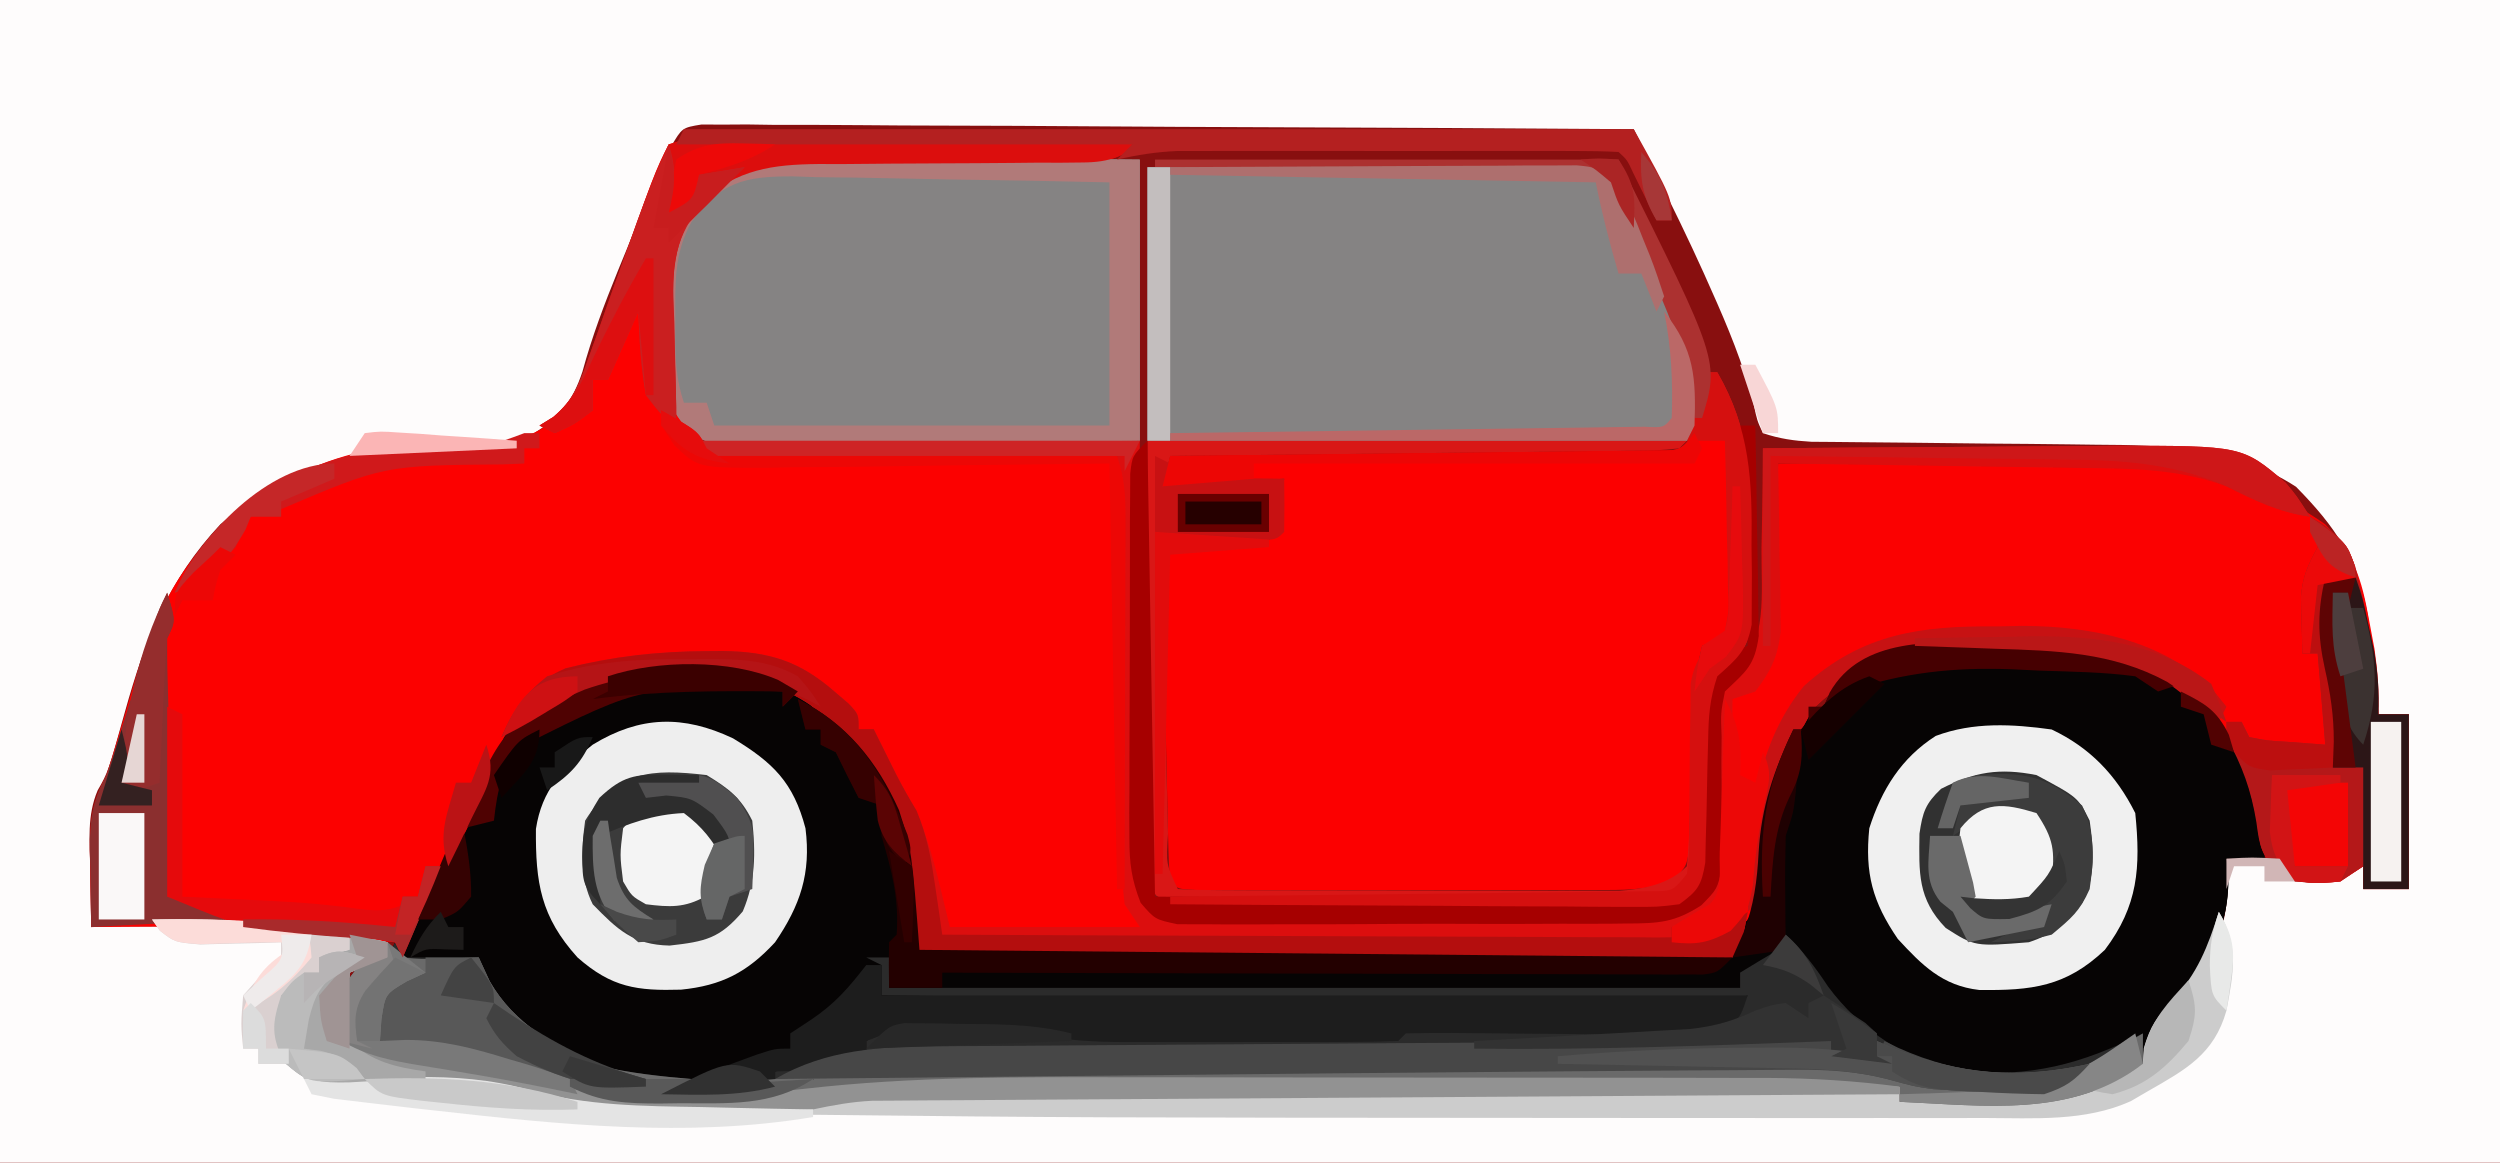 <?xml version="1.0" encoding="UTF-8"?>
<svg version="1.1" xmlns="http://www.w3.org/2000/svg" width="329" height="153">
<path d="M0 0 C108.57 0 217.14 0 329 0 C329 50.49 329 100.98 329 153 C220.43 153 111.86 153 0 153 C0 102.51 0 52.02 0 0 Z " fill="#880F0F" transform="translate(0,0)"/>
<path d="M0 0 C108.57 0 217.14 0 329 0 C329 50.49 329 100.98 329 153 C220.43 153 111.86 153 0 153 C0 102.51 0 52.02 0 0 Z M88.251 19.385 C87.048 21.899 85.897 24.404 84.844 26.984 C84.461 27.92 84.078 28.856 83.684 29.82 C83.293 30.787 82.902 31.754 82.5 32.75 C82.109 33.701 81.719 34.653 81.316 35.633 C79.529 40.026 77.9 44.313 76.656 48.891 C75.339 52.875 73.608 54.976 70.029 57.167 C66.324 58.688 62.705 58.608 58.75 58.562 C47.34 58.813 37.858 61.446 29 69 C22.144 76.31 19.075 84.21 16.438 93.688 C14.229 101.6 14.229 101.6 12.855 104.004 C11.446 107.292 11.794 110.736 11.875 114.25 C11.889 115.368 11.889 115.368 11.902 116.508 C11.926 118.339 11.962 120.169 12 122 C13.223 121.977 14.447 121.954 15.707 121.93 C27.619 121.777 39.185 122.503 51 124 C51 124.66 51 125.32 51 126 C50.196 126.289 49.391 126.578 48.562 126.875 C45.867 127.733 45.867 127.733 45 130 C44.96 132.333 44.957 134.667 45 137 C50.262 139.502 55.063 140.732 60.812 141.562 C62.425 141.808 64.037 142.056 65.648 142.305 C66.41 142.422 67.171 142.539 67.956 142.659 C70.316 143.053 72.617 143.605 74.938 144.188 C84.92 146.215 95.761 145.454 105.808 144.277 C119.979 142.639 134.135 142.738 148.38 142.797 C151.967 142.81 155.555 142.811 159.142 142.813 C165.899 142.819 172.655 142.836 179.412 142.856 C187.12 142.879 194.828 142.889 202.535 142.899 C218.357 142.92 234.178 142.955 250 143 C250 143.66 250 144.32 250 145 C265.722 146.159 265.722 146.159 280.391 141.582 C282.413 139.594 283.011 137.638 284 135 C285.402 133.262 285.402 133.262 286.938 131.688 C291.05 127.052 293.15 122.235 293.188 116 C293.095 114.515 293.095 114.515 293 113 C299.75 113.75 299.75 113.75 302 116 C306.053 116.345 307.548 116.302 311 114 C311 114.99 311 115.98 311 117 C312.98 117 314.96 117 317 117 C317 109.41 317 101.82 317 94 C315.68 94 314.36 94 313 94 C312.963 93.417 312.925 92.835 312.887 92.234 C312.666 89.476 312.352 86.744 312 84 C311.811 82.523 311.811 82.523 311.617 81.016 C310.259 73.633 307.387 69.367 302.156 64.059 C294.202 58.871 284.932 58.552 275.691 58.523 C274.562 58.508 273.433 58.492 272.27 58.476 C268.701 58.429 265.132 58.401 261.562 58.375 C257.968 58.338 254.374 58.298 250.78 58.252 C248.553 58.225 246.326 58.204 244.099 58.189 C243.094 58.179 242.089 58.168 241.053 58.158 C239.73 58.148 239.73 58.148 238.381 58.138 C236.1 58.006 234.161 57.74 232 57 C231.234 55.348 231.234 55.348 230.75 53.062 C229.376 47.829 227.397 43.048 225.188 38.125 C224.868 37.407 224.549 36.689 224.22 35.949 C222.203 31.481 220.059 27.085 217.861 22.703 C217.055 21.096 217.055 21.096 216.234 19.458 C215.827 18.647 215.42 17.836 215 17 C198.754 16.883 182.508 16.795 166.262 16.741 C158.718 16.715 151.175 16.68 143.632 16.623 C137.059 16.573 130.485 16.541 123.911 16.53 C120.43 16.523 116.948 16.508 113.467 16.471 C109.583 16.431 105.699 16.43 101.815 16.432 C100.657 16.414 99.499 16.396 98.306 16.378 C97.25 16.385 96.194 16.392 95.106 16.399 C94.187 16.394 93.268 16.39 92.321 16.385 C89.76 16.804 89.76 16.804 88.251 19.385 Z " fill="#FEFCFC" transform="translate(0,0)"/>
<path d="M0 0 C1.042 0.001 2.083 0.003 3.156 0.004 C13.298 0.119 21.054 1.748 29 8.375 C33.583 13.325 35.906 18.448 36.125 25.25 C36.084 26.281 36.042 27.312 36 28.375 C34.35 28.375 32.7 28.375 31 28.375 C31.082 29.344 31.165 30.314 31.25 31.312 C31.22 38.718 27.286 44.626 22.27 49.77 C20.859 51.313 20.859 51.313 20.555 53.402 C19.788 56.129 18.745 56.71 16.312 58.125 C7.752 62.236 -2.748 60.769 -12 60.375 C-12 59.715 -12 59.055 -12 58.375 C-28.587 58.328 -45.174 58.293 -61.762 58.271 C-69.466 58.261 -77.17 58.247 -84.874 58.224 C-91.599 58.204 -98.324 58.191 -105.05 58.187 C-108.601 58.184 -112.153 58.178 -115.704 58.164 C-130.077 58.106 -144.262 58.246 -158.55 59.908 C-172.988 61.555 -186.399 60.036 -200.528 56.907 C-203.928 56.175 -207.348 55.552 -210.771 54.933 C-213.066 54.358 -214.931 53.509 -217 52.375 C-217.49 46.011 -217.49 46.011 -215.125 42.938 C-213 41.375 -213 41.375 -211 41.375 C-210.67 40.715 -210.34 40.055 -210 39.375 C-209.35 38.304 -209.35 38.304 -208.688 37.211 C-206.692 33.857 -204.838 30.442 -203 27 C-202.657 26.366 -202.314 25.732 -201.961 25.078 C-200.291 21.954 -198.748 18.846 -197.406 15.566 C-194.85 9.766 -190.681 7.45 -185.062 5.062 C-177.003 2.35 -168.417 2.289 -160.188 4.312 C-151.07 10.212 -144.544 16.534 -142 27.375 C-141.505 33.81 -141.505 33.81 -141 40.375 C-105.69 40.375 -70.38 40.375 -34 40.375 C-31.158 33.95 -31.158 33.95 -30.625 27.688 C-30.223 21.062 -28.372 15.115 -25 9.375 C-24.01 9.045 -23.02 8.715 -22 8.375 C-21.325 7.046 -20.659 5.712 -20 4.375 C-14.149 -0.435 -7.197 -0.169 0 0 Z " fill="#060404" transform="translate(262,84.625)"/>
<path d="M0 0 C1.802 0 1.802 0 3.639 0 C5.585 0.008 5.585 0.008 7.57 0.016 C8.911 0.018 10.251 0.019 11.592 0.02 C15.119 0.024 18.645 0.034 22.171 0.045 C25.771 0.055 29.37 0.06 32.97 0.065 C40.031 0.075 47.091 0.092 54.152 0.114 C51.189 2.674 49.386 3.488 45.478 3.498 C44.557 3.508 43.636 3.519 42.686 3.529 C41.698 3.526 40.709 3.523 39.691 3.52 C38.667 3.531 37.644 3.541 36.59 3.553 C33.319 3.587 30.048 3.602 26.777 3.614 C22.477 3.628 18.178 3.662 13.878 3.707 C12.894 3.704 11.909 3.701 10.895 3.698 C4.759 3.765 0.288 4.368 -4.508 8.566 C-8.39 13.747 -8.576 18.34 -8.411 24.676 C-8.427 26.056 -8.427 26.056 -8.444 27.463 C-8.383 33.171 -8.071 36.869 -3.848 41.114 C0.206 42.033 4.213 41.951 8.355 41.918 C9.548 41.932 10.741 41.946 11.97 41.96 C15.781 41.997 19.59 41.993 23.402 41.989 C25.985 42.007 28.568 42.027 31.152 42.051 C37.485 42.103 43.818 42.121 50.152 42.114 C51.175 45.184 51.288 47.314 51.309 50.531 C51.32 51.639 51.33 52.747 51.34 53.889 C51.348 55.086 51.355 56.283 51.363 57.516 C51.391 60.04 51.419 62.564 51.448 65.088 C51.49 69.076 51.527 73.063 51.553 77.051 C51.581 80.894 51.626 84.736 51.675 88.578 C51.68 90.371 51.68 90.371 51.685 92.199 C51.701 93.31 51.718 94.422 51.735 95.566 C51.743 96.543 51.751 97.52 51.76 98.527 C52.21 101.5 53.172 102.893 55.152 105.114 C50.693 105.2 46.235 105.254 41.777 105.301 C40.506 105.326 39.235 105.351 37.925 105.377 C36.713 105.387 35.502 105.397 34.253 105.406 C33.132 105.422 32.012 105.438 30.857 105.454 C29.964 105.342 29.072 105.229 28.152 105.114 C25.987 101.867 25.565 99.724 24.839 95.926 C23.719 90.748 22.285 86.948 19.14 82.699 C18.152 81.114 18.152 81.114 18.152 78.114 C17.492 78.114 16.832 78.114 16.152 78.114 C13.864 75.943 11.689 73.716 9.589 71.364 C4.482 66.923 -6.44 68.708 -12.848 69.114 C-18.441 69.882 -23.125 70.965 -27.848 74.114 C-30.136 77.546 -31.255 80.824 -32.544 84.723 C-34.204 89.038 -36.293 93.041 -38.473 97.114 C-39.068 98.227 -39.068 98.227 -39.676 99.363 C-41.305 102.376 -42.945 105.259 -44.848 108.114 C-44.848 107.454 -44.848 106.794 -44.848 106.114 C-45.622 106.053 -46.395 105.992 -47.192 105.93 C-48.754 105.804 -48.754 105.804 -50.348 105.676 C-51.88 105.554 -51.88 105.554 -53.442 105.43 C-55.834 105.208 -58.22 104.919 -60.598 104.582 C-65.514 103.951 -70.4 104.004 -75.348 104.051 C-76.266 104.056 -77.184 104.06 -78.13 104.065 C-80.369 104.076 -82.609 104.093 -84.848 104.114 C-84.902 101.53 -84.942 98.947 -84.973 96.364 C-84.99 95.634 -85.007 94.904 -85.024 94.153 C-85.061 90.131 -84.688 87.619 -82.848 84.114 C-82.311 82.495 -81.808 80.865 -81.333 79.227 C-81.05 78.288 -80.768 77.349 -80.477 76.381 C-79.898 74.433 -79.327 72.483 -78.766 70.53 C-75.499 59.783 -70.399 52.161 -60.848 46.114 C-55.237 43.155 -49.942 41.015 -43.548 40.973 C-42.735 40.954 -41.922 40.934 -41.085 40.914 C-39.397 40.881 -37.71 40.862 -36.022 40.86 C-31.145 40.713 -27.251 40.183 -23.396 37.035 C-19.845 32.627 -18.366 27.04 -16.598 21.739 C-15.761 19.334 -14.923 16.931 -14.083 14.528 C-13.502 12.85 -13.502 12.85 -12.909 11.138 C-11.697 7.681 -10.521 4.375 -8.848 1.114 C-5.645 0.046 -3.367 -0.007 0 0 Z " fill="#FC0100" transform="translate(96.848,17.886)"/>
<path d="M0 0 C1.65 0.33 3.3 0.66 5 1 C5 9.25 5 17.5 5 26 C3.68 26.66 2.36 27.32 1 28 C0.29 30.96 0.29 30.96 0.242 34.469 C0.174 35.762 0.106 37.055 0.035 38.387 C-0.02 39.758 -0.073 41.129 -0.125 42.5 C-0.241 45.178 -0.372 47.854 -0.508 50.531 C-0.556 51.723 -0.604 52.915 -0.653 54.143 C-1 57 -1 57 -3 59 C-6.323 60.173 -9.538 60.127 -13.038 60.129 C-14.864 60.134 -14.864 60.134 -16.728 60.139 C-18.038 60.137 -19.349 60.135 -20.699 60.133 C-22.059 60.133 -23.418 60.134 -24.778 60.136 C-27.621 60.137 -30.465 60.135 -33.309 60.13 C-36.961 60.125 -40.613 60.128 -44.265 60.134 C-47.069 60.138 -49.873 60.136 -52.678 60.134 C-54.681 60.133 -56.685 60.136 -58.689 60.139 C-59.897 60.136 -61.105 60.133 -62.35 60.129 C-63.42 60.129 -64.489 60.128 -65.591 60.127 C-68 60 -68 60 -69 59 C-69.127 57.656 -69.188 56.305 -69.221 54.955 C-69.244 54.097 -69.268 53.24 -69.291 52.356 C-69.311 51.424 -69.331 50.492 -69.352 49.531 C-69.375 48.581 -69.398 47.63 -69.422 46.651 C-69.469 44.636 -69.515 42.622 -69.558 40.608 C-69.625 37.513 -69.702 34.419 -69.781 31.324 C-69.826 29.372 -69.87 27.421 -69.914 25.469 C-69.938 24.536 -69.962 23.604 -69.986 22.644 C-70.003 21.786 -70.02 20.928 -70.038 20.045 C-70.055 19.286 -70.072 18.528 -70.089 17.746 C-70 16 -70 16 -69 15 C-65.639 14.675 -62.277 14.486 -58.906 14.281 C-56.109 14.321 -56.109 14.321 -55 13 C-54.67 10.69 -54.34 8.38 -54 6 C-61.92 6.495 -61.92 6.495 -70 7 C-69.67 5.68 -69.34 4.36 -69 3 C-68.165 2.992 -67.33 2.984 -66.47 2.975 C-58.612 2.898 -50.754 2.81 -42.896 2.712 C-38.856 2.662 -34.817 2.616 -30.776 2.578 C-26.879 2.541 -22.983 2.495 -19.086 2.442 C-17.597 2.423 -16.108 2.408 -14.62 2.397 C-12.539 2.38 -10.458 2.351 -8.377 2.319 C-7.192 2.306 -6.006 2.292 -4.784 2.278 C-1.861 2.283 -1.861 2.283 0 0 Z " fill="#FC0000" transform="translate(223,57)"/>
<path d="M0 0 C1.042 0.001 2.083 0.003 3.156 0.004 C13.298 0.119 21.054 1.748 29 8.375 C33.583 13.325 35.906 18.448 36.125 25.25 C36.084 26.281 36.042 27.312 36 28.375 C34.35 28.375 32.7 28.375 31 28.375 C31.082 29.344 31.165 30.314 31.25 31.312 C31.222 38.33 27.474 44.717 22.848 49.805 C15.968 55.652 8.019 57.755 -0.801 57.648 C-9.44 56.91 -16.259 52.751 -22 46.375 C-23.575 44.088 -24.774 41.879 -26 39.375 C-26.598 40.035 -27.196 40.695 -27.812 41.375 C-30 43.375 -30 43.375 -33 43.375 C-33 44.035 -33 44.695 -33 45.375 C-69.96 45.375 -106.92 45.375 -145 45.375 C-145 39.375 -145 39.375 -144 38.375 C-143.662 33.642 -144.662 29.89 -146 25.375 C-146 24.055 -146 22.735 -146 21.375 C-146.99 21.045 -147.98 20.715 -149 20.375 C-150.033 18.392 -151.034 16.392 -152 14.375 C-152.66 14.045 -153.32 13.715 -154 13.375 C-154 12.715 -154 12.055 -154 11.375 C-154.66 11.375 -155.32 11.375 -156 11.375 C-156.33 10.055 -156.66 8.735 -157 7.375 C-150.597 10.577 -146.585 15.543 -143.688 22 C-142 27.375 -142 27.375 -141 40.375 C-105.69 40.375 -70.38 40.375 -34 40.375 C-31.158 33.95 -31.158 33.95 -30.625 27.688 C-30.223 21.062 -28.372 15.115 -25 9.375 C-24.01 9.045 -23.02 8.715 -22 8.375 C-21.325 7.046 -20.659 5.712 -20 4.375 C-14.149 -0.435 -7.197 -0.169 0 0 Z " fill="#060404" transform="translate(262,84.625)"/>
<path d="M0 0 C7.186 -0.102 14.371 -0.172 21.558 -0.22 C23.998 -0.24 26.438 -0.267 28.878 -0.302 C32.403 -0.351 35.928 -0.373 39.453 -0.391 C40.529 -0.411 41.604 -0.432 42.712 -0.453 C52.656 -0.456 63.737 2.122 72 8 C75.789 11.88 76.798 15.211 77.75 20.5 C77.992 21.789 78.235 23.078 78.484 24.406 C78.907 27.351 79.114 30.037 79 33 C80.32 33 81.64 33 83 33 C83 40.59 83 48.18 83 56 C81.02 56 79.04 56 77 56 C77 55.01 77 54.02 77 53 C76.01 53.66 75.02 54.32 74 55 C70.731 55.348 68.743 55.429 65.867 53.77 C63.578 51.6 63.421 50.466 63.062 47.375 C61.754 39.768 59.076 34.112 52.688 29.562 C45.151 24.673 36.753 24.611 28.062 24.562 C26.513 24.513 26.513 24.513 24.932 24.463 C16.61 24.405 10.77 26.433 4.688 32.188 C0.952 38.414 -1.114 44.019 -1.438 51.312 C-1.671 55.347 -1.822 56.733 -4.125 60.188 C-7.486 62.306 -10.062 62.768 -14 63 C-14 62.34 -14 61.68 -14 61 C-12.364 59.951 -10.695 58.951 -9 58 C-7.239 56.239 -7.828 53.71 -7.789 51.32 C-7.761 50.164 -7.732 49.008 -7.703 47.816 C-7.651 45.363 -7.607 42.91 -7.57 40.457 C-7.539 39.298 -7.508 38.139 -7.477 36.945 C-7.457 35.878 -7.437 34.811 -7.417 33.711 C-6.957 30.72 -6.361 29.812 -4 28 C-3.67 28.33 -3.34 28.66 -3 29 C-1.009 25.66 -0.704 23.001 -0.586 19.141 C-0.547 18.026 -0.509 16.911 -0.469 15.762 C-0.438 14.603 -0.407 13.444 -0.375 12.25 C-0.317 10.488 -0.317 10.488 -0.258 8.691 C-0.164 5.794 -0.078 2.897 0 0 Z " fill="#FB0101" transform="translate(234,61)"/>
<path d="M0 0 C7.634 -0.042 15.268 -0.082 22.902 -0.104 C26.456 -0.114 30.011 -0.128 33.566 -0.151 C37.644 -0.177 41.722 -0.186 45.801 -0.195 C47.076 -0.206 48.351 -0.216 49.665 -0.227 C50.846 -0.227 52.027 -0.227 53.243 -0.227 C54.806 -0.234 54.806 -0.234 56.399 -0.241 C59 0 59 0 62 2 C62.936 3.677 62.936 3.677 63.719 5.668 C64.158 6.761 64.158 6.761 64.605 7.877 C65.048 9.021 65.048 9.021 65.5 10.188 C66.093 11.681 66.687 13.175 67.281 14.668 C67.566 15.397 67.852 16.126 68.146 16.878 C68.948 18.872 69.816 20.823 70.703 22.781 C72.387 26.961 72.302 29.552 72 34 C71.505 34.99 71.505 34.99 71 36 C47.57 36 24.14 36 0 36 C0 24.12 0 12.24 0 0 Z " fill="#858383" transform="translate(151,22)"/>
<path d="M0 0 C1.652 0.006 1.652 0.006 3.337 0.013 C6.842 0.03 10.347 0.067 13.852 0.105 C16.233 0.121 18.615 0.134 20.996 0.146 C26.823 0.177 32.649 0.236 38.477 0.293 C38.477 12.503 38.477 24.713 38.477 37.293 C30.989 37.398 23.505 37.498 16.018 37.552 C12.531 37.578 9.045 37.613 5.559 37.67 C1.557 37.735 -2.443 37.759 -6.445 37.781 C-8.317 37.82 -8.317 37.82 -10.227 37.859 C-11.388 37.86 -12.549 37.86 -13.745 37.861 C-14.767 37.872 -15.788 37.883 -16.841 37.894 C-20.512 37.071 -21.536 35.397 -23.523 32.293 C-24.315 28.879 -24.173 25.477 -24.148 21.98 C-24.181 21.068 -24.213 20.156 -24.246 19.217 C-24.255 13.24 -23.1 9.657 -19.4 4.96 C-13.426 -0.348 -7.589 -0.111 0 0 Z " fill="#858383" transform="translate(111.523,20.707)"/>
<path d="M0 0 C2.234 2.104 3.875 4.259 5.562 6.812 C9.697 12.429 16.045 16.779 23 18 C32.195 18.822 38.851 17.075 47 13 C47 14.32 47 15.64 47 17 C37.714 24.183 26.068 22.472 15 22 C15 21.34 15 20.68 15 20 C-1.587 19.953 -18.174 19.918 -34.762 19.896 C-42.466 19.886 -50.17 19.872 -57.874 19.849 C-64.599 19.829 -71.324 19.816 -78.05 19.812 C-81.601 19.809 -85.153 19.803 -88.704 19.789 C-103.077 19.731 -117.262 19.871 -131.55 21.533 C-145.988 23.18 -159.399 21.661 -173.528 18.532 C-176.928 17.8 -180.348 17.177 -183.771 16.558 C-186.066 15.983 -187.931 15.134 -190 14 C-190.49 7.636 -190.49 7.636 -188.125 4.562 C-186 3 -186 3 -184 3 C-183.67 2.34 -183.34 1.68 -183 1 C-182.67 1.66 -182.34 2.32 -182 3 C-178.7 3 -175.4 3 -172 3 C-171.526 4.031 -171.051 5.062 -170.562 6.125 C-167.326 11.804 -161.847 14.754 -156 17.312 C-152.026 18.223 -148.059 18.657 -144 19 C-144 19.33 -144 19.66 -144 20 C-140.37 20 -136.74 20 -133 20 C-133 19.34 -133 18.68 -133 18 C-129.04 17.34 -125.08 16.68 -121 16 C-121 15.34 -121 14.68 -121 14 C-116.996 11.255 -112.714 11.742 -108.062 11.812 C-106.865 11.813 -106.865 11.813 -105.643 11.814 C-99.602 11.859 -99.602 11.859 -96.848 12.502 C-92.617 13.242 -88.428 13.142 -84.141 13.133 C-83.196 13.134 -82.251 13.135 -81.277 13.136 C-79.287 13.136 -77.296 13.135 -75.306 13.13 C-72.247 13.125 -69.188 13.13 -66.129 13.137 C-64.195 13.136 -62.262 13.135 -60.328 13.133 C-58.949 13.136 -58.949 13.136 -57.541 13.139 C-53.447 13.543 -53.447 13.543 -50 12 C-47.017 11.961 -44.056 11.983 -41.074 12.043 C-39.227 12.065 -37.38 12.087 -35.533 12.107 C-32.61 12.145 -29.687 12.188 -26.764 12.247 C-23.951 12.301 -21.138 12.33 -18.324 12.355 C-17.451 12.379 -16.578 12.403 -15.679 12.428 C-10.658 12.495 -10.658 12.495 -6.417 9.978 C-5.716 8.999 -5.716 8.999 -5 8 C-5.99 8.33 -6.98 8.66 -8 9 C-9.523 9.078 -11.05 9.098 -12.575 9.082 C-13.513 9.075 -14.451 9.068 -15.417 9.061 C-16.958 9.042 -16.958 9.042 -18.53 9.022 C-19.613 9.012 -20.696 9.003 -21.812 8.993 C-25.4 8.96 -28.987 8.919 -32.574 8.879 C-35.059 8.855 -37.543 8.831 -40.027 8.807 C-45.903 8.751 -51.778 8.69 -57.654 8.627 C-64.999 8.548 -72.344 8.476 -79.689 8.404 C-92.793 8.275 -105.897 8.14 -119 8 C-119 6.68 -119 5.36 -119 4 C-119.99 3.505 -119.99 3.505 -121 3 C-120.01 3 -119.02 3 -118 3 C-118 4.32 -118 5.64 -118 7 C-81.04 7 -44.08 7 -6 7 C-6 6.34 -6 5.68 -6 5 C-4.345 3.981 -2.677 2.982 -1 2 C-0.67 1.34 -0.34 0.68 0 0 Z " fill="#2B2B2B" transform="translate(235,123)"/>
<path d="M0 0 C19.14 0 38.28 0 58 0 C57.875 28.75 57.875 28.75 57.82 37.815 C57.814 40.184 57.809 42.553 57.805 44.922 C57.794 46.154 57.784 47.386 57.774 48.655 C57.773 49.832 57.773 51.009 57.773 52.222 C57.769 53.243 57.764 54.265 57.759 55.317 C58.004 58.04 58.602 59.677 60 62 C68.927 62.07 77.855 62.123 86.782 62.155 C90.928 62.171 95.073 62.192 99.218 62.226 C103.219 62.259 107.219 62.277 111.22 62.285 C112.746 62.29 114.272 62.301 115.799 62.317 C117.937 62.339 120.074 62.342 122.212 62.341 C123.429 62.347 124.646 62.354 125.899 62.361 C129.258 61.97 130.656 61.402 133 59 C133.563 56.282 133.563 56.282 133.434 53.195 C133.443 52.054 133.453 50.914 133.463 49.738 C133.446 47.337 133.425 44.936 133.4 42.535 C133.417 40.82 133.417 40.82 133.434 39.07 C133.424 38.026 133.414 36.982 133.404 35.907 C134 33 134 33 136.485 30.984 C140.622 26.075 139.784 20.401 139.812 14.188 C139.838 12.922 139.863 11.657 139.889 10.354 C139.948 7.235 139.984 4.119 140 1 C147.774 0.924 155.547 0.871 163.322 0.835 C165.963 0.82 168.603 0.8 171.244 0.774 C175.055 0.737 178.865 0.72 182.676 0.707 C183.844 0.692 185.012 0.676 186.216 0.66 C203.082 0.657 203.082 0.657 208.785 5.523 C210.188 7.188 210.188 7.188 212 10 C207.84 9.388 204.74 7.87 201 6 C194.675 3.695 188.629 3.656 181.941 3.586 C180.797 3.567 179.653 3.547 178.474 3.527 C174.837 3.468 171.2 3.421 167.562 3.375 C165.089 3.337 162.616 3.298 160.143 3.258 C154.095 3.162 148.048 3.077 142 3 C142.024 4.097 142.024 4.097 142.048 5.216 C142.11 8.539 142.149 11.863 142.188 15.188 C142.213 16.338 142.238 17.488 142.264 18.674 C142.278 20.342 142.278 20.342 142.293 22.043 C142.317 23.575 142.317 23.575 142.341 25.137 C141.943 28.483 141.034 30.331 139 33 C138.01 33.33 137.02 33.66 136 34 C135.986 35.15 135.986 35.15 135.972 36.323 C135.918 39.799 135.834 43.274 135.75 46.75 C135.736 47.957 135.722 49.163 135.707 50.406 C135.675 51.566 135.643 52.727 135.609 53.922 C135.588 54.99 135.567 56.058 135.546 57.159 C134.875 60.649 133.812 61.88 131 64 C130.01 64 129.02 64 128 64 C128 64.66 128 65.32 128 66 C131.793 64.998 134.715 64.19 138 62 C137.125 66.875 137.125 66.875 136 68 C134.611 68.098 133.217 68.126 131.824 68.127 C130.474 68.131 130.474 68.131 129.096 68.136 C128.101 68.134 127.106 68.131 126.08 68.129 C124.517 68.132 124.517 68.132 122.922 68.135 C119.458 68.139 115.995 68.136 112.531 68.133 C110.136 68.133 107.741 68.134 105.346 68.136 C100.319 68.137 95.291 68.135 90.264 68.13 C83.804 68.125 77.344 68.128 70.884 68.134 C65.935 68.138 60.987 68.136 56.039 68.134 C53.657 68.133 51.274 68.134 48.891 68.136 C45.567 68.139 42.244 68.135 38.92 68.129 C37.925 68.131 36.929 68.133 35.904 68.136 C35.003 68.133 34.103 68.13 33.176 68.127 C31.995 68.126 31.995 68.126 30.791 68.126 C29 68 29 68 28 67 C27.892 65.064 27.814 63.126 27.75 61.188 C26.887 49.772 23.258 42.236 14.598 34.742 C7.394 29.911 -0.632 30.301 -9 31 C-15.357 32.5 -20.805 35.069 -26 39 C-24.195 34.787 -21.855 31.803 -17.582 29.953 C-11.363 28.374 -5.453 27.723 0.938 27.688 C1.659 27.682 2.38 27.677 3.124 27.671 C9.239 27.754 13.222 29 17.812 33 C18.417 33.516 19.022 34.031 19.645 34.562 C21 36 21 36 21 38 C21.66 38 22.32 38 23 38 C23.977 39.954 24.953 41.909 25.922 43.867 C26.757 45.519 27.648 47.141 28.562 48.75 C30.704 53.592 31.716 58.864 33 64 C41.25 64 49.5 64 58 64 C57.34 63.01 56.68 62.02 56 61 C55.722 58.399 55.722 58.399 55.681 55.243 C55.661 54.062 55.641 52.881 55.621 51.665 C55.609 50.39 55.598 49.114 55.586 47.801 C55.567 46.495 55.547 45.19 55.527 43.845 C55.476 40.378 55.436 36.911 55.399 33.444 C55.359 29.905 55.308 26.365 55.258 22.826 C55.16 15.884 55.081 8.942 55 2 C37.18 2 19.36 2 1 2 C0.67 1.34 0.34 0.68 0 0 Z " fill="#DC0E0E" transform="translate(92,58)"/>
<path d="M0 0 C2.655 4.504 1.934 8.03 1 13 C-0.628 18.76 -4.37 20.762 -9.375 23.625 C-10.469 24.263 -10.469 24.263 -11.586 24.914 C-17.639 27.637 -24.312 27.142 -30.814 27.129 C-31.898 27.131 -32.983 27.133 -34.101 27.135 C-37.709 27.139 -41.317 27.136 -44.926 27.133 C-47.478 27.134 -50.031 27.135 -52.584 27.137 C-60.121 27.141 -67.658 27.135 -75.196 27.127 C-78.01 27.124 -80.824 27.123 -83.639 27.121 C-150.778 27.077 -150.778 27.077 -184.177 26.71 C-186.423 26.688 -188.668 26.67 -190.914 26.654 C-195.004 26.624 -199.094 26.57 -203.184 26.512 C-204.328 26.505 -205.472 26.499 -206.651 26.492 C-213.232 26.37 -219.042 25.413 -225.386 23.672 C-228.395 22.898 -231.177 22.645 -234.281 22.664 C-235.82 22.645 -235.82 22.645 -237.391 22.625 C-239.495 22.625 -241.599 22.633 -243.703 22.648 C-251.383 22.531 -251.383 22.531 -254.723 19.656 C-256.365 16.241 -256.165 14.574 -255 11 C-253.562 9.125 -253.562 9.125 -252 8 C-251.34 8 -250.68 8 -250 8 C-250 7.34 -250 6.68 -250 6 C-249.361 5.876 -248.721 5.753 -248.062 5.625 C-247.382 5.419 -246.701 5.213 -246 5 C-245.67 4.34 -245.34 3.68 -245 3 C-243.68 3.33 -242.36 3.66 -241 4 C-241 4.66 -241 5.32 -241 6 C-242.65 6.66 -244.3 7.32 -246 8 C-246 10.97 -246 13.94 -246 17 C-241.123 18.802 -236.361 19.714 -231.25 20.5 C-226.471 21.251 -221.759 22.015 -217.062 23.188 C-207.04 25.223 -196.164 24.439 -186.075 23.278 C-171.992 21.671 -157.954 21.727 -143.797 21.77 C-141.136 21.771 -138.474 21.771 -135.813 21.771 C-130.28 21.772 -124.747 21.78 -119.213 21.794 C-112.841 21.81 -106.47 21.815 -100.098 21.814 C-93.915 21.814 -87.733 21.819 -81.55 21.827 C-78.94 21.83 -76.329 21.832 -73.718 21.833 C-70.078 21.835 -66.437 21.844 -62.796 21.855 C-61.197 21.854 -61.197 21.854 -59.565 21.853 C-53.63 21.879 -47.887 22.232 -42 23 C-42 23.66 -42 24.32 -42 25 C-38.499 24.948 -35 24.852 -31.5 24.75 C-30.518 24.736 -29.535 24.722 -28.523 24.707 C-21.922 24.487 -17.724 23.282 -12 20 C-11.34 20 -10.68 20 -10 20 C-9.959 19.319 -9.918 18.639 -9.875 17.938 C-8.974 14.913 -8.211 13.938 -6.125 11.688 C-2.801 8.06 -1.474 4.668 0 0 Z " fill="#CCCCCC" transform="translate(292,120)"/>
<path d="M0 0 C5.299 3.208 7.948 5.817 9.531 11.832 C10.286 17.759 8.84 21.991 5.531 26.832 C1.865 30.802 -1.513 32.535 -6.836 33.07 C-12.613 33.241 -15.957 32.807 -20.469 28.832 C-25.317 23.46 -26.001 19.004 -25.941 11.918 C-25.153 6.771 -22.469 3.975 -18.469 0.832 C-12.225 -2.984 -6.541 -3.095 0 0 Z " fill="#EEEEEE" transform="translate(96.469,97.168)"/>
<path d="M0 0 C5.034 2.384 8.5 6 11 11 C11.725 18.172 11.383 23.195 7 29 C1.869 33.875 -2.661 34.362 -9.531 34.281 C-14.383 33.729 -17.061 31.018 -20.25 27.562 C-23.574 22.695 -24.603 18.928 -24 13 C-22.385 7.922 -19.796 3.746 -15.258 0.848 C-10.316 -1.008 -5.158 -0.718 0 0 Z " fill="#F0F0F0" transform="translate(270,96)"/>
<path d="M0 0 C0.66 0 1.32 0 2 0 C6.328 7.486 6.61 14.302 6.5 22.812 C6.523 24.633 6.523 24.633 6.547 26.49 C6.542 27.655 6.537 28.82 6.531 30.02 C6.527 31.072 6.522 32.125 6.518 33.21 C5.877 36.664 4.571 37.702 2 40 C0.983 43.051 0.847 45.241 0.789 48.438 C0.761 49.497 0.732 50.557 0.703 51.648 C0.651 53.883 0.607 56.117 0.57 58.352 C0.539 59.411 0.508 60.471 0.477 61.562 C0.457 62.533 0.437 63.504 0.417 64.504 C-0.086 67.516 -0.552 68.215 -3 70 C-5.884 70.381 -5.884 70.381 -9.443 70.388 C-10.417 70.396 -10.417 70.396 -11.41 70.404 C-13.555 70.417 -15.699 70.409 -17.844 70.398 C-19.334 70.4 -20.825 70.403 -22.316 70.407 C-25.44 70.412 -28.563 70.405 -31.687 70.391 C-35.692 70.374 -39.697 70.384 -43.702 70.402 C-46.78 70.413 -49.858 70.409 -52.936 70.401 C-54.413 70.399 -55.89 70.402 -57.366 70.409 C-59.43 70.417 -61.493 70.405 -63.557 70.388 C-64.731 70.386 -65.906 70.383 -67.116 70.381 C-70 70 -70 70 -71.881 68.83 C-73.456 66.254 -73.36 64.346 -73.341 61.335 C-73.34 60.158 -73.34 58.981 -73.339 57.768 C-73.324 56.531 -73.309 55.294 -73.293 54.02 C-73.29 52.882 -73.287 51.745 -73.284 50.574 C-73.268 46.32 -73.226 42.066 -73.188 37.812 C-73.126 28.304 -73.064 18.796 -73 9 C-49.57 9 -26.14 9 -2 9 C-1.34 6.03 -0.68 3.06 0 0 Z M-1 8 C-1.66 8.66 -2.32 9.32 -3 10 C-5.784 10.278 -5.784 10.278 -9.377 10.319 C-10.031 10.329 -10.685 10.339 -11.359 10.349 C-13.523 10.38 -15.687 10.397 -17.852 10.414 C-19.351 10.433 -20.85 10.452 -22.349 10.473 C-26.298 10.524 -30.247 10.564 -34.196 10.601 C-38.224 10.641 -42.253 10.692 -46.281 10.742 C-54.187 10.839 -62.094 10.923 -70 11 C-70.33 12.32 -70.66 13.64 -71 15 C-63.08 14.505 -63.08 14.505 -55 14 C-56 21 -56 21 -57 22 C-59.183 22.235 -61.372 22.414 -63.562 22.562 C-64.76 22.646 -65.958 22.73 -67.191 22.816 C-68.118 22.877 -69.045 22.938 -70 23 C-70.922 25.767 -71.105 27.254 -71.038 30.088 C-71.021 30.906 -71.004 31.723 -70.986 32.565 C-70.963 33.444 -70.939 34.322 -70.914 35.227 C-70.893 36.13 -70.872 37.033 -70.85 37.964 C-70.803 39.872 -70.755 41.78 -70.703 43.688 C-70.625 46.62 -70.558 49.552 -70.492 52.484 C-70.446 54.336 -70.399 56.188 -70.352 58.039 C-70.332 58.921 -70.312 59.804 -70.291 60.713 C-70.564 64.676 -70.564 64.676 -69 68 C-67.124 68.104 -65.245 68.139 -63.366 68.145 C-62.161 68.152 -60.956 68.158 -59.715 68.165 C-58.401 68.166 -57.088 68.167 -55.734 68.168 C-54.38 68.171 -53.026 68.175 -51.672 68.178 C-48.827 68.184 -45.982 68.186 -43.137 68.185 C-39.498 68.185 -35.858 68.199 -32.219 68.216 C-29.419 68.227 -26.619 68.229 -23.819 68.229 C-21.826 68.23 -19.834 68.241 -17.841 68.252 C-16.624 68.249 -15.406 68.246 -14.151 68.243 C-12.547 68.245 -12.547 68.245 -10.91 68.247 C-7.645 67.97 -4.401 67.401 -2 65 C-1.819 62.88 -1.7 60.755 -1.605 58.629 C-1.537 57.333 -1.468 56.037 -1.396 54.701 C-1.289 52.63 -1.187 50.559 -1.101 48.486 C-1.016 46.491 -0.905 44.497 -0.793 42.504 C-0.736 41.306 -0.68 40.108 -0.622 38.873 C-0.314 37.451 -0.314 37.451 0 36 C1.32 35.34 2.64 34.68 4 34 C4 25.75 4 17.5 4 9 C2.35 8.67 0.7 8.34 -1 8 Z " fill="#D91716" transform="translate(224,49)"/>
<path d="M0 0 C0.66 0 1.32 0 2 0 C2 1.32 2 2.64 2 4 C39.62 4 77.24 4 116 4 C115 7 115 7 113.194 8.174 C110.908 9.035 109.32 9.237 106.89 9.211 C105.694 9.206 105.694 9.206 104.474 9.201 C103.623 9.187 102.771 9.174 101.895 9.16 C100.575 9.152 100.575 9.152 99.228 9.144 C96.423 9.127 93.618 9.095 90.812 9.062 C87.996 9.035 85.181 9.01 82.364 8.991 C80.613 8.979 78.861 8.961 77.109 8.938 C75.073 8.921 73.036 8.955 71 9 C70.67 9.33 70.34 9.66 70 10 C66.883 10.101 63.789 10.14 60.672 10.133 C59.26 10.134 59.26 10.134 57.82 10.136 C55.822 10.136 53.825 10.135 51.828 10.13 C48.777 10.125 45.726 10.13 42.676 10.137 C40.737 10.136 38.798 10.135 36.859 10.133 C35.948 10.135 35.036 10.137 34.097 10.139 C29.908 10.124 26.098 9.945 22 9 C20.489 8.914 18.975 8.869 17.461 8.867 C16.633 8.866 15.806 8.865 14.953 8.863 C14.102 8.867 13.252 8.871 12.375 8.875 C11.516 8.871 10.658 8.867 9.773 8.863 C8.948 8.865 8.123 8.866 7.273 8.867 C6.151 8.869 6.151 8.869 5.005 8.871 C2.792 8.928 2.792 8.928 0 10 C0 10.66 0 11.32 0 12 C-4.266 13.138 -7.565 14 -12 14 C-12 14.66 -12 15.32 -12 16 C-16.961 17.323 -21.911 17.089 -27 17 C-23.872 15.355 -20.695 14.083 -17.375 12.875 C-16.413 12.522 -15.452 12.169 -14.461 11.805 C-12 11 -12 11 -10 11 C-10 10.34 -10 9.68 -10 9 C-9.092 8.402 -8.185 7.804 -7.25 7.188 C-4.078 5.052 -2.319 2.982 0 0 Z " fill="#1D1D1D" transform="translate(114,127)"/>
<path d="M0 0 C0.66 0.66 1.32 1.32 2 2 C4.44 2.243 4.44 2.243 7.125 2.125 C8.035 2.107 8.945 2.089 9.883 2.07 C10.581 2.047 11.28 2.024 12 2 C12.474 3.031 12.949 4.062 13.438 5.125 C16.674 10.804 22.153 13.754 28 16.312 C31.974 17.223 35.941 17.657 40 18 C40 18.33 40 18.66 40 19 C40.947 18.909 40.947 18.909 41.914 18.816 C44.942 18.533 47.971 18.265 51 18 C51.99 17.913 52.98 17.827 54.001 17.737 C64.157 16.93 74.282 16.78 84.465 16.684 C86.347 16.663 88.229 16.642 90.111 16.621 C94.053 16.577 97.996 16.536 101.939 16.497 C106.864 16.449 111.789 16.395 116.714 16.339 C128.202 16.21 139.69 16.107 151.178 16.022 C154.016 16 156.854 15.975 159.692 15.95 C164.235 15.91 168.779 15.881 173.323 15.861 C175.004 15.852 176.685 15.84 178.366 15.824 C180.68 15.803 182.993 15.794 185.307 15.789 C186.606 15.782 187.905 15.774 189.243 15.766 C193.434 16.027 196.958 16.887 201 18 C203.869 18.443 206.729 18.633 209.625 18.812 C210.349 18.876 211.074 18.94 211.82 19.006 C216.733 19.322 219.685 18.616 224 16 C225.048 15.422 225.048 15.422 226.117 14.832 C226.697 14.496 227.277 14.159 227.875 13.812 C229.422 12.915 229.422 12.915 231 12 C231 13.32 231 14.64 231 16 C221.714 23.183 210.068 21.472 199 21 C199 20.34 199 19.68 199 19 C182.413 18.953 165.826 18.918 149.238 18.896 C141.534 18.886 133.83 18.872 126.126 18.849 C119.401 18.829 112.676 18.816 105.95 18.812 C102.399 18.809 98.847 18.803 95.296 18.789 C80.923 18.731 66.738 18.871 52.45 20.533 C38.012 22.18 24.601 20.661 10.472 17.532 C7.072 16.8 3.652 16.177 0.229 15.558 C-2.066 14.983 -3.931 14.134 -6 13 C-6.49 6.636 -6.49 6.636 -4.125 3.562 C-2 2 -2 2 0 2 C0 1.34 0 0.68 0 0 Z " fill="#6A6A6A" transform="translate(51,124)"/>
<path d="M0 0 C3.107 1.679 4.725 3.262 5.965 6.586 C7.622 12.999 8.576 19.394 9 26 C10.32 26 11.64 26 13 26 C13 33.59 13 41.18 13 49 C11.02 49 9.04 49 7 49 C7 48.01 7 47.02 7 46 C6.01 46.66 5.02 47.32 4 48 C0.741 48.347 -1.253 48.428 -4.125 46.781 C-6.44 44.582 -6.644 43.316 -7.062 40.188 C-7.746 35.97 -8.927 32.77 -11 29 C-11 28.34 -11 27.68 -11 27 C-10.34 27 -9.68 27 -9 27 C-8.67 27.66 -8.34 28.32 -8 29 C-5.644 29.468 -5.644 29.468 -2.938 29.625 C-0.493 29.811 -0.493 29.811 2 30 C1.67 26.04 1.34 22.08 1 18 C0.34 18 -0.32 18 -1 18 C-1.054 16.417 -1.093 14.834 -1.125 13.25 C-1.148 12.368 -1.171 11.487 -1.195 10.578 C-0.99 7.866 -0.264 6.365 1 4 C0.702 1.803 0.702 1.803 0 0 Z " fill="#B41819" transform="translate(304,68)"/>
<path d="M0 0 C1.65 0.33 3.3 0.66 5 1 C5 1.66 5 2.32 5 3 C3.35 3.66 1.7 4.32 0 5 C0 7.97 0 10.94 0 14 C4.877 15.802 9.639 16.714 14.75 17.5 C19.529 18.251 24.241 19.015 28.938 20.188 C38.96 22.223 49.836 21.439 59.925 20.278 C74.008 18.671 88.046 18.727 102.203 18.77 C104.864 18.771 107.526 18.771 110.187 18.771 C115.72 18.772 121.253 18.78 126.787 18.794 C133.159 18.81 139.53 18.815 145.902 18.814 C152.085 18.814 158.267 18.819 164.45 18.827 C167.06 18.83 169.671 18.832 172.282 18.833 C175.922 18.835 179.563 18.844 183.204 18.855 C184.803 18.854 184.803 18.854 186.435 18.853 C192.37 18.879 198.113 19.232 204 20 C204 20.33 204 20.66 204 21 C203.293 21.004 202.587 21.008 201.859 21.013 C184.666 21.116 167.473 21.225 150.28 21.339 C141.966 21.395 133.652 21.448 125.337 21.497 C118.09 21.54 110.844 21.587 103.597 21.637 C99.76 21.663 95.923 21.688 92.086 21.709 C88.473 21.729 84.861 21.753 81.249 21.78 C79.293 21.794 77.336 21.803 75.38 21.812 C73.628 21.827 73.628 21.827 71.84 21.842 C70.827 21.848 69.814 21.855 68.77 21.861 C66.079 21.996 63.63 22.437 61 23 C56.681 23.216 52.361 23.228 48.037 23.24 C45.968 23.25 43.899 23.281 41.83 23.312 C34.504 23.37 27.983 22.709 20.897 20.682 C14.82 19.252 8.508 19.603 2.297 19.648 C-5.383 19.531 -5.383 19.531 -8.723 16.656 C-10.365 13.241 -10.165 11.574 -9 8 C-7.562 6.125 -7.562 6.125 -6 5 C-5.34 5 -4.68 5 -4 5 C-4 4.34 -4 3.68 -4 3 C-2.68 2.67 -1.36 2.34 0 2 C0 1.34 0 0.68 0 0 Z " fill="#929292" transform="translate(46,123)"/>
<path d="M0 0 C0 0.66 0 1.32 0 2 C1.98 2 3.96 2 6 2 C6.33 1.34 6.66 0.68 7 0 C7.583 0.289 8.165 0.578 8.766 0.875 C17.181 4.686 25.017 5.013 34 3 C31.948 5.248 30.993 6.002 28 7 C25.252 6.963 22.552 6.859 19.812 6.688 C19.082 6.652 18.352 6.617 17.6 6.58 C16.508 6.515 16.508 6.515 15.395 6.449 C14.743 6.411 14.092 6.374 13.421 6.335 C11 6 11 6 7.312 4.992 C3.348 3.993 -0.315 3.763 -4.416 3.787 C-5.476 3.789 -5.476 3.789 -6.557 3.791 C-8.914 3.799 -11.271 3.821 -13.629 3.844 C-15.338 3.853 -17.048 3.861 -18.757 3.868 C-23.487 3.892 -28.216 3.931 -32.946 3.973 C-36.069 4.001 -39.192 4.026 -42.315 4.05 C-57.019 4.165 -71.722 4.31 -86.425 4.464 C-92.38 4.525 -98.336 4.585 -104.291 4.645 C-115.861 4.761 -127.43 4.88 -139 5 C-132.274 1.077 -125.046 0.702 -117.477 0.697 C-116.558 0.689 -115.64 0.68 -114.693 0.671 C-111.671 0.646 -108.648 0.634 -105.625 0.621 C-103.497 0.605 -101.368 0.588 -99.24 0.57 C-93.634 0.524 -88.027 0.489 -82.421 0.457 C-73.507 0.406 -64.593 0.339 -55.679 0.269 C-52.605 0.247 -49.53 0.23 -46.456 0.214 C-35.212 0.142 -24.005 -0.134 -12.777 -0.745 C-11.831 -0.792 -10.886 -0.839 -9.912 -0.888 C-9.082 -0.933 -8.253 -0.979 -7.398 -1.026 C-4.819 -0.998 -2.508 -0.58 0 0 Z " fill="#474747" transform="translate(241,137)"/>
<path d="M0 0 C1.652 0.006 1.652 0.006 3.337 0.013 C6.842 0.03 10.347 0.067 13.852 0.105 C16.233 0.121 18.615 0.134 20.996 0.146 C26.823 0.177 32.649 0.236 38.477 0.293 C38.477 12.503 38.477 24.713 38.477 37.293 C30.989 37.398 23.505 37.498 16.018 37.552 C12.531 37.578 9.045 37.613 5.559 37.67 C1.557 37.735 -2.443 37.759 -6.445 37.781 C-8.317 37.82 -8.317 37.82 -10.227 37.859 C-11.388 37.86 -12.549 37.86 -13.745 37.861 C-14.767 37.872 -15.788 37.883 -16.841 37.894 C-20.512 37.071 -21.536 35.397 -23.523 32.293 C-24.315 28.879 -24.173 25.477 -24.148 21.98 C-24.181 21.068 -24.213 20.156 -24.246 19.217 C-24.255 13.24 -23.1 9.657 -19.4 4.96 C-13.426 -0.348 -7.589 -0.111 0 0 Z M-20.518 8.493 C-22.846 12.663 -22.673 16.663 -22.648 21.293 C-22.652 22.017 -22.656 22.742 -22.66 23.488 C-22.654 26.686 -22.541 29.239 -21.523 32.293 C-20.533 32.293 -19.543 32.293 -18.523 32.293 C-18.193 33.283 -17.863 34.273 -17.523 35.293 C-0.363 35.293 16.797 35.293 34.477 35.293 C34.477 24.733 34.477 14.173 34.477 3.293 C27.464 3.132 20.457 2.993 13.444 2.908 C11.06 2.873 8.675 2.826 6.292 2.765 C2.861 2.68 -0.568 2.64 -4 2.609 C-5.063 2.573 -6.125 2.537 -7.22 2.5 C-13.586 2.497 -16.705 3.233 -20.518 8.493 Z " fill="#B17A79" transform="translate(111.523,20.707)"/>
<path d="M0 0 C0.721 -0.005 1.443 -0.011 2.186 -0.017 C8.301 0.066 12.285 1.312 16.875 5.312 C17.48 5.828 18.084 6.344 18.707 6.875 C20.062 8.312 20.062 8.312 20.062 10.312 C20.723 10.312 21.383 10.312 22.062 10.312 C23.04 12.267 24.015 14.223 24.98 16.184 C25.815 17.825 26.735 19.424 27.688 21 C29.109 24.425 29.617 27.359 30.148 31.02 C30.322 32.196 30.495 33.373 30.673 34.585 C30.802 35.485 30.93 36.385 31.062 37.312 C44.145 37.382 57.227 37.435 70.31 37.468 C76.384 37.484 82.459 37.505 88.533 37.539 C94.395 37.571 100.256 37.589 106.118 37.597 C108.355 37.603 110.592 37.614 112.829 37.63 C115.961 37.651 119.092 37.654 122.223 37.653 C123.15 37.664 124.076 37.675 125.031 37.686 C129.889 37.662 133.082 37.435 137.062 34.312 C136.188 39.188 136.188 39.188 135.062 40.312 C133.673 40.41 132.279 40.439 130.887 40.439 C129.536 40.444 129.536 40.444 128.159 40.448 C127.163 40.446 126.168 40.444 125.143 40.442 C123.579 40.445 123.579 40.445 121.984 40.447 C118.521 40.452 115.057 40.449 111.594 40.445 C109.199 40.446 106.803 40.447 104.408 40.448 C99.381 40.45 94.354 40.448 89.327 40.443 C82.866 40.437 76.406 40.44 69.946 40.446 C64.998 40.45 60.05 40.449 55.102 40.446 C52.719 40.446 50.336 40.446 47.954 40.449 C44.63 40.451 41.306 40.447 37.982 40.442 C36.987 40.444 35.992 40.446 34.966 40.448 C34.066 40.445 33.166 40.442 32.238 40.439 C31.058 40.439 31.058 40.439 29.854 40.438 C28.062 40.312 28.062 40.312 27.062 39.312 C26.954 37.376 26.877 35.438 26.812 33.5 C25.95 22.085 22.321 14.549 13.66 7.055 C6.456 2.223 -1.57 2.614 -9.938 3.312 C-16.295 4.813 -21.743 7.381 -26.938 11.312 C-25.132 7.1 -22.793 4.116 -18.52 2.266 C-12.301 0.687 -6.391 0.036 0 0 Z " fill="#B40E0E" transform="translate(92.938,85.688)"/>
<path d="M0 0 C5.463 2.927 5.463 2.927 7 6 C7.53 9.786 7.83 13.449 5.988 16.891 C3.841 19.547 2.259 20.914 -1 22 C-8.103 22.573 -8.103 22.573 -11.938 20.125 C-15.647 16.303 -15.466 12.871 -15.398 7.711 C-14.98 4.864 -14.615 3.775 -12.562 1.812 C-8.135 -0.44 -4.871 -0.965 0 0 Z " fill="#313131" transform="translate(268,102)"/>
<path d="M0 0 C2.934 1.796 4.472 2.944 6 6 C6.438 10.288 6.449 13.944 4.75 17.938 C1.713 21.517 -0.178 21.907 -4.875 22.438 C-9.667 22.339 -11.722 20.358 -15 17 C-16.729 13.543 -16.49 9.78 -16 6 C-11.89 -0.576 -7.321 -0.863 0 0 Z " fill="#3B3B3B" transform="translate(93,102)"/>
<path d="M0 0 C1.802 0 1.802 0 3.639 0 C5.585 0.008 5.585 0.008 7.57 0.016 C8.911 0.018 10.251 0.019 11.592 0.02 C15.119 0.024 18.645 0.034 22.171 0.045 C25.771 0.055 29.37 0.06 32.97 0.065 C40.031 0.075 47.091 0.092 54.152 0.114 C51.189 2.674 49.386 3.488 45.478 3.498 C44.557 3.508 43.636 3.519 42.686 3.529 C41.698 3.526 40.709 3.523 39.691 3.52 C38.667 3.531 37.644 3.541 36.59 3.553 C33.319 3.587 30.048 3.602 26.777 3.614 C22.477 3.628 18.178 3.662 13.878 3.707 C12.894 3.704 11.909 3.701 10.895 3.698 C4.751 3.765 0.301 4.384 -4.517 8.56 C-8.483 13.805 -8.45 18.457 -8.161 24.864 C-8.138 25.808 -8.116 26.753 -8.093 27.727 C-8.049 29.47 -7.995 31.214 -7.928 32.956 C-7.865 34.674 -7.848 36.394 -7.848 38.114 C-9.786 36.801 -9.786 36.801 -11.848 34.114 C-12.506 30.458 -12.72 26.822 -12.848 23.114 C-14.828 27.569 -14.828 27.569 -16.848 32.114 C-17.508 32.114 -18.168 32.114 -18.848 32.114 C-18.848 33.434 -18.848 34.754 -18.848 36.114 C-21.223 37.926 -21.223 37.926 -23.848 39.114 C-24.508 38.784 -25.168 38.454 -25.848 38.114 C-25.239 37.741 -24.63 37.369 -24.003 36.986 C-21.265 34.607 -20.582 32.569 -19.376 29.16 C-18.951 27.983 -18.526 26.807 -18.089 25.594 C-17.659 24.363 -17.229 23.132 -16.786 21.864 C-10.623 4.591 -10.623 4.591 -8.848 1.114 C-5.645 0.046 -3.367 -0.007 0 0 Z " fill="#DC0E0D" transform="translate(96.848,17.886)"/>
<path d="M0 0 C0.66 0 1.32 0 2 0 C2.099 4.342 2.172 8.683 2.22 13.025 C2.24 14.501 2.267 15.978 2.302 17.454 C2.35 19.579 2.373 21.703 2.391 23.828 C2.422 25.745 2.422 25.745 2.454 27.7 C1.911 31.644 0.782 32.329 -2 35 C-2.559 37.827 -2.559 37.827 -2.434 40.938 C-2.443 42.08 -2.453 43.222 -2.463 44.398 C-2.446 46.8 -2.425 49.201 -2.4 51.602 C-2.417 53.315 -2.417 53.315 -2.434 55.062 C-2.419 56.627 -2.419 56.627 -2.404 58.223 C-3 61 -3 61 -5.109 63.14 C-8.636 65.409 -10.682 65.512 -14.854 65.533 C-15.857 65.546 -15.857 65.546 -16.881 65.56 C-19.08 65.582 -21.278 65.575 -23.477 65.566 C-25.009 65.572 -26.542 65.578 -28.075 65.585 C-31.281 65.596 -34.486 65.591 -37.692 65.576 C-41.803 65.559 -45.913 65.583 -50.023 65.618 C-53.185 65.64 -56.347 65.638 -59.51 65.63 C-61.025 65.629 -62.541 65.636 -64.057 65.651 C-66.174 65.668 -68.288 65.654 -70.405 65.631 C-72.211 65.63 -72.211 65.63 -74.053 65.628 C-77 65 -77 65 -78.889 62.815 C-80.094 59.762 -80.374 57.597 -80.372 54.323 C-80.379 53.209 -80.385 52.095 -80.391 50.947 C-80.382 49.754 -80.373 48.561 -80.363 47.332 C-80.364 46.101 -80.364 44.87 -80.365 43.601 C-80.362 41.003 -80.353 38.405 -80.336 35.807 C-80.32 33.138 -80.311 30.471 -80.316 27.802 C-80.322 23.958 -80.314 20.114 -80.301 16.27 C-80.302 15.071 -80.303 13.872 -80.304 12.636 C-80.294 11.532 -80.284 10.427 -80.275 9.288 C-80.27 8.313 -80.265 7.338 -80.261 6.333 C-80 4 -80 4 -78 2 C-77.67 21.8 -77.34 41.6 -77 62 C-64.785 62.058 -64.785 62.058 -52.57 62.098 C-47.59 62.11 -42.611 62.124 -37.631 62.151 C-33.617 62.173 -29.604 62.185 -25.59 62.19 C-24.057 62.193 -22.523 62.201 -20.99 62.211 C-18.847 62.226 -16.704 62.228 -14.561 62.227 C-13.34 62.231 -12.118 62.236 -10.86 62.241 C-7.868 62.299 -7.868 62.299 -6 60 C-5.678 57.577 -5.678 57.577 -5.691 54.766 C-5.666 53.716 -5.641 52.667 -5.615 51.586 C-5.58 49.378 -5.549 47.169 -5.521 44.961 C-5.26 34.532 -5.26 34.532 -2 30 C-1.01 29.67 -0.02 29.34 1 29 C0.67 19.43 0.34 9.86 0 0 Z " fill="#A60000" transform="translate(229,56)"/>
<path d="M0 0 C6.403 3.202 10.415 8.168 13.312 14.625 C15 20 15 20 16 33 C51.31 33.33 86.62 33.66 123 34 C121 36 121 36 119.161 36.246 C118.411 36.244 117.66 36.242 116.887 36.241 C115.596 36.245 115.596 36.245 114.278 36.249 C113.332 36.242 112.385 36.234 111.41 36.227 C109.917 36.227 109.917 36.227 108.394 36.228 C105.093 36.227 101.793 36.211 98.492 36.195 C96.208 36.192 93.924 36.189 91.64 36.187 C85.62 36.179 79.6 36.159 73.579 36.137 C67.44 36.117 61.3 36.108 55.16 36.098 C43.107 36.076 31.053 36.042 19 36 C19 36.66 19 37.32 19 38 C16.69 38 14.38 38 12 38 C11.957 36 11.959 34 12 32 C12.33 31.67 12.66 31.34 13 31 C13.338 26.267 12.338 22.515 11 18 C11 16.68 11 15.36 11 14 C10.01 13.67 9.02 13.34 8 13 C6.967 11.017 5.966 9.017 5 7 C4.34 6.67 3.68 6.34 3 6 C3 5.34 3 4.68 3 4 C2.34 4 1.68 4 1 4 C0.67 2.68 0.34 1.36 0 0 Z " fill="#230000" transform="translate(105,92)"/>
<path d="M0 0 C1.125 3.75 1.125 3.75 0 6 C-0.017 8.556 0.027 11.08 0.121 13.633 C0.145 14.385 0.168 15.136 0.193 15.911 C0.269 18.316 0.353 20.72 0.438 23.125 C0.491 24.754 0.543 26.383 0.596 28.012 C0.725 32.008 0.861 36.004 1 40 C3.64 40.66 6.28 41.32 9 42 C9 42.33 9 42.66 9 43 C-0.405 43.495 -0.405 43.495 -10 44 C-10.041 41.443 -10.082 38.885 -10.125 36.25 C-10.143 35.451 -10.161 34.652 -10.18 33.829 C-10.211 29.871 -9.811 27.44 -8 24 C-7.405 22.3 -6.844 20.587 -6.309 18.867 C-6.004 17.897 -5.699 16.926 -5.385 15.926 C-5.072 14.919 -4.76 13.912 -4.438 12.875 C-3.813 10.872 -3.186 8.869 -2.559 6.867 C-2.283 5.981 -2.008 5.096 -1.724 4.183 C-1 2 -1 2 0 0 Z " fill="#8B2F2F" transform="translate(22,78)"/>
<path d="M0 0 C0.99 0.33 1.98 0.66 3 1 C3.949 3.766 3.949 3.766 4.688 7.25 C4.939 8.39 5.19 9.529 5.449 10.703 C5.926 13.559 6.114 16.117 6 19 C7.32 19 8.64 19 10 19 C10 26.59 10 34.18 10 42 C8.02 42 6.04 42 4 42 C4 36.72 4 31.44 4 26 C2.68 26 1.36 26 0 26 C0.041 24.886 0.083 23.773 0.125 22.625 C0.143 19.24 -0.31 16.235 -1.062 12.938 C-2.023 8.556 -2.021 5.361 -1 1 C-0.67 0.67 -0.34 0.34 0 0 Z " fill="#2C1617" transform="translate(307,75)"/>
<path d="M0 0 C2.31 0 4.62 0 7 0 C7.474 1.031 7.949 2.062 8.438 3.125 C12.486 10.168 19.842 13.322 27.348 15.555 C27.893 15.702 28.438 15.849 29 16 C29 16.33 29 16.66 29 17 C20.613 16.721 13.206 15.393 5.191 12.922 C1.427 11.834 -2.103 11.312 -6 11 C-6.25 8.188 -6.25 8.188 -6 5 C-4.125 3.125 -4.125 3.125 -2 2 C-1.34 2 -0.68 2 0 2 C0 1.34 0 0.68 0 0 Z " fill="#585858" transform="translate(56,126)"/>
<path d="M0 0 C41.25 0 82.5 0 125 0 C130 9 130 9 130 12 C129.34 12 128.68 12 128 12 C127.723 11.434 127.446 10.868 127.16 10.285 C126.617 9.185 126.617 9.185 126.062 8.062 C125.523 6.966 125.523 6.966 124.973 5.848 C124.136 4.038 124.136 4.038 123 3 C121.124 2.901 119.245 2.872 117.366 2.871 C116.161 2.867 114.956 2.864 113.715 2.861 C111.744 2.864 111.744 2.864 109.734 2.867 C108.38 2.867 107.026 2.866 105.672 2.864 C102.827 2.863 99.982 2.865 97.137 2.87 C93.498 2.875 89.858 2.872 86.219 2.866 C83.419 2.862 80.619 2.864 77.819 2.866 C75.826 2.867 73.834 2.864 71.841 2.861 C70.624 2.864 69.406 2.867 68.151 2.871 C67.082 2.871 66.012 2.872 64.91 2.873 C62.165 2.993 59.672 3.379 57 4 C57.66 3.34 58.32 2.68 59 2 C39.2 2 19.4 2 -1 2 C-0.67 1.34 -0.34 0.68 0 0 Z " fill="#B42020" transform="translate(90,17)"/>
<path d="M0 0 C0.66 0 1.32 0 2 0 C6.328 7.486 6.61 14.302 6.5 22.812 C6.523 24.633 6.523 24.633 6.547 26.49 C6.542 27.655 6.537 28.82 6.531 30.02 C6.527 31.072 6.522 32.125 6.518 33.21 C5.877 36.664 4.571 37.702 2 40 C0.983 43.051 0.847 45.241 0.789 48.438 C0.761 49.497 0.732 50.557 0.703 51.648 C0.651 53.883 0.607 56.117 0.57 58.352 C0.539 59.411 0.508 60.471 0.477 61.562 C0.457 62.533 0.437 63.504 0.417 64.504 C-0.086 67.517 -0.547 68.219 -3 70 C-5.904 70.361 -5.904 70.361 -9.491 70.341 C-10.145 70.341 -10.799 70.341 -11.473 70.342 C-13.632 70.34 -15.79 70.316 -17.949 70.293 C-19.447 70.287 -20.945 70.283 -22.443 70.28 C-26.384 70.269 -30.324 70.239 -34.265 70.206 C-38.286 70.175 -42.308 70.162 -46.33 70.146 C-54.22 70.114 -62.11 70.063 -70 70 C-70 69.67 -70 69.34 -70 69 C-69.178 68.992 -68.355 68.984 -67.508 68.975 C-59.768 68.898 -52.028 68.81 -44.288 68.712 C-40.308 68.662 -36.329 68.616 -32.349 68.578 C-28.511 68.541 -24.672 68.495 -20.834 68.442 C-19.367 68.423 -17.901 68.408 -16.434 68.397 C-14.385 68.38 -12.335 68.351 -10.286 68.319 C-9.118 68.306 -7.95 68.292 -6.746 68.278 C-3.856 68.278 -3.856 68.278 -2 66 C-1.694 63.152 -1.694 63.152 -1.727 59.82 C-1.706 58.582 -1.685 57.343 -1.664 56.066 C-1.638 53.447 -1.62 50.827 -1.609 48.207 C-1.586 46.966 -1.563 45.724 -1.539 44.445 C-1.531 43.306 -1.523 42.167 -1.514 40.993 C-0.888 37.347 0.43 36.534 3 34 C3.548 31.204 3.548 31.204 3.391 28.141 C3.371 26.468 3.371 26.468 3.352 24.762 C3.318 23.603 3.285 22.444 3.25 21.25 C3.232 20.076 3.214 18.901 3.195 17.691 C3.148 14.793 3.082 11.897 3 9 C1.35 9 -0.3 9 -2 9 C-1.34 6.03 -0.68 3.06 0 0 Z " fill="#D5100F" transform="translate(224,49)"/>
<path d="M0 0 C1.108 3.325 0.845 5.622 0 9 C3.248 7.278 3.248 7.278 4 4 C5.98 3.67 7.96 3.34 10 3 C9.258 3.722 8.515 4.444 7.75 5.188 C6.843 6.116 5.935 7.044 5 8 C3.933 8.996 3.933 8.996 2.844 10.012 C0.097 14.464 0.569 18.507 0.75 23.625 C0.777 25.056 0.777 25.056 0.805 26.516 C0.839 28.281 0.883 30.046 0.937 31.811 C0.987 33.54 1 35.27 1 37 C-0.938 35.688 -0.938 35.688 -3 33 C-3.658 29.344 -3.872 25.709 -4 22 C-5.98 26.455 -5.98 26.455 -8 31 C-8.66 31 -9.32 31 -10 31 C-10 32.32 -10 33.64 -10 35 C-12.375 36.812 -12.375 36.812 -15 38 C-15.66 37.67 -16.32 37.34 -17 37 C-16.391 36.628 -15.782 36.256 -15.155 35.872 C-12.417 33.493 -11.733 31.456 -10.527 28.047 C-10.103 26.87 -9.678 25.693 -9.24 24.48 C-8.81 23.249 -8.38 22.018 -7.938 20.75 C-7.073 18.328 -6.207 15.906 -5.34 13.484 C-4.937 12.355 -4.535 11.225 -4.121 10.061 C-2.869 6.641 -1.497 3.318 0 0 Z " fill="#CA1F20" transform="translate(88,19)"/>
<path d="M0 0 C1.103 -0.024 2.207 -0.048 3.344 -0.072 C12.383 -0.056 21.82 1.793 28.5 8.375 C29.366 9.458 29.366 9.458 30.25 10.562 C29.92 11.223 29.59 11.883 29.25 12.562 C28.719 12.153 28.188 11.743 27.641 11.32 C26.934 10.781 26.228 10.243 25.5 9.688 C24.804 9.154 24.108 8.62 23.391 8.07 C16.079 2.92 8.091 3.304 -0.562 3.188 C-1.605 3.15 -2.647 3.113 -3.721 3.074 C-12.109 2.979 -17.929 4.948 -24.062 10.75 C-28.433 18.035 -30.192 24.602 -30.477 33.094 C-30.75 35.562 -30.75 35.562 -32.75 37.562 C-32.603 27.049 -32.324 16.443 -25.367 7.855 C-17.667 0.892 -9.931 -0.097 0 0 Z " fill="#C71213" transform="translate(262.75,82.438)"/>
<path d="M0 0 C3.75 -0.089 7.499 -0.141 11.25 -0.188 C12.294 -0.213 13.338 -0.238 14.414 -0.264 C19.819 -0.314 24.567 -0.002 29.781 1.469 C37.21 3.531 44.603 3.564 52.25 3.688 C53.689 3.721 55.128 3.755 56.566 3.791 C60.044 3.875 63.522 3.942 67 4 C67 4.33 67 4.66 67 5 C50.494 7.774 33.575 5.994 17.062 4.125 C16.272 4.038 15.481 3.951 14.666 3.861 C12.412 3.609 10.161 3.343 7.91 3.07 C6.602 2.913 5.294 2.756 3.946 2.594 C2.974 2.398 2.001 2.202 1 2 C0.67 1.34 0.34 0.68 0 0 Z " fill="#E4E4E4" transform="translate(40,142)"/>
<path d="M0 0 C1.65 0.33 3.3 0.66 5 1 C5 1.66 5 2.32 5 3 C3.35 3.66 1.7 4.32 0 5 C-0.288 8.051 -0.432 10.959 0 14 C2.992 16.736 6.038 17.434 10 18 C10 18.33 10 18.66 10 19 C7.415 19.135 4.837 19.234 2.25 19.312 C1.52 19.354 0.791 19.396 0.039 19.439 C-3.878 19.528 -5.594 19.375 -8.52 16.676 C-10 14 -10 14 -9.938 10.875 C-9.006 8.019 -8.412 6.737 -6 5 C-5.34 5 -4.68 5 -4 5 C-4 4.34 -4 3.68 -4 3 C-2.68 2.67 -1.36 2.34 0 2 C0 1.34 0 0.68 0 0 Z " fill="#A8A8A8" transform="translate(46,123)"/>
<path d="M0 0 C6.091 -0.42 9.108 -0.057 14 4 C15.75 7.5 15.551 11.181 15 15 C13.699 17.942 12.602 18.832 10 21 C7.228 21.769 4.91 21.901 2 22 C4.332 20.794 6.496 19.835 9 19 C9.33 18.34 9.66 17.68 10 17 C9.484 17.351 8.969 17.701 8.438 18.062 C5.012 19.38 2.528 18.799 -1 18 C-1.33 17.34 -1.66 16.68 -2 16 C-1.06 16.035 -1.06 16.035 -0.102 16.07 C1.124 16.097 1.124 16.097 2.375 16.125 C3.187 16.148 3.999 16.171 4.836 16.195 C7.213 16.214 7.213 16.214 9 14 C9.333 10.87 9.477 8.821 7.875 6.062 C5.014 4.441 3.092 5.163 0 6 C-0.99 6.66 -1.98 7.32 -3 8 C-2.67 6.68 -2.34 5.36 -2 4 C2.455 3.505 2.455 3.505 7 3 C7 2.34 7 1.68 7 1 C4.69 1 2.38 1 0 1 C0 0.67 0 0.34 0 0 Z " fill="#3C3C3C" transform="translate(260,102)"/>
<path d="M0 0 C0.99 0.495 0.99 0.495 2 1 C2 8.92 2 16.84 2 25 C7.937 25.288 7.937 25.288 13.875 25.568 C17.613 25.757 21.232 26.034 24.941 26.578 C28.386 27.053 30.048 26.824 33 25 C33.887 22.959 33.887 22.959 34 21 C34.66 21 35.32 21 36 21 C34.41 25.035 32.718 29.018 31 33 C30.67 32.34 30.34 31.68 30 31 C27.455 30.565 27.455 30.565 24.438 30.438 C23.346 30.36 22.254 30.283 21.129 30.203 C19.345 30.087 17.561 29.972 15.777 29.859 C9.652 29.306 6.268 27.507 0 25 C0 16.75 0 8.5 0 0 Z " fill="#E50A0C" transform="translate(22,93)"/>
<path d="M0 0 C7.774 -0.069 15.547 -0.129 23.322 -0.165 C25.963 -0.18 28.603 -0.2 31.244 -0.226 C35.055 -0.263 38.865 -0.28 42.676 -0.293 C43.844 -0.308 45.012 -0.324 46.216 -0.34 C63.082 -0.343 63.082 -0.343 68.785 4.523 C70.188 6.188 70.188 6.188 72 9 C67.831 8.387 64.75 6.875 61 5 C53.997 2.004 47.519 1.533 39.965 1.488 C38.846 1.47 37.726 1.452 36.573 1.434 C33.028 1.38 29.483 1.346 25.938 1.312 C23.521 1.279 21.105 1.245 18.689 1.209 C12.793 1.122 6.897 1.062 1 1 C1 9.25 1 17.5 1 26 C0.67 26 0.34 26 0 26 C0 17.42 0 8.84 0 0 Z " fill="#CE1718" transform="translate(232,59)"/>
<path d="M0 0 C20.13 0 40.26 0 61 0 C74.261 26.522 74.261 26.522 72 34 C71.67 34 71.34 34 71 34 C70.835 32.721 70.67 31.442 70.5 30.125 C68.967 22.233 65.215 15.064 61.816 7.834 C61 6 61 6 60 3 C57.378 1.689 55.385 1.839 52.449 1.795 C50.707 1.765 50.707 1.765 48.93 1.734 C47.672 1.718 46.414 1.701 45.117 1.684 C43.833 1.663 42.548 1.642 41.225 1.621 C37.809 1.565 34.392 1.516 30.976 1.468 C27.491 1.418 24.005 1.362 20.52 1.307 C13.68 1.199 6.84 1.098 0 1 C0 0.67 0 0.34 0 0 Z " fill="#AC3130" transform="translate(152,21)"/>
<path d="M0 0 C0.99 0.495 0.99 0.495 2 1 C1.67 1.99 1.34 2.98 1 4 C1.531 3.836 2.062 3.673 2.609 3.504 C5.539 2.886 8.258 2.905 11.25 2.938 C12.328 2.947 13.405 2.956 14.516 2.965 C15.335 2.976 16.155 2.988 17 3 C17.042 5.333 17.041 7.667 17 10 C16 11 16 11 13.418 11.133 C12.352 11.13 11.286 11.128 10.188 11.125 C8.6 11.129 8.6 11.129 6.98 11.133 C4 11 4 11 0 10 C0 6.7 0 3.4 0 0 Z " fill="#C81112" transform="translate(152,60)"/>
<path d="M0 0 C2 2 2 2 2.312 5.438 C2 9 2 9 0.875 10.938 C-1.89 12.504 -3.882 12.39 -7 12 C-8.875 10.938 -8.875 10.938 -10 9 C-10.438 5.5 -10.438 5.5 -10 2 C-7.003 -1.689 -4.341 -1.227 0 0 Z " fill="#F4F4F4" transform="translate(92,107)"/>
<path d="M0 0 C2.313 3.469 2.425 4.922 2 9 C0.875 10.875 0.875 10.875 -1 12 C-4.118 12.39 -6.11 12.504 -8.875 10.938 C-10.662 7.859 -10.434 5.471 -10 2 C-7.02 -1.668 -4.313 -1.313 0 0 Z " fill="#F4F4F4" transform="translate(268,107)"/>
<path d="M0 0 C1.175 0.758 2.34 1.532 3.5 2.312 C4.475 2.956 4.475 2.956 5.469 3.613 C5.974 4.071 6.479 4.529 7 5 C7 5.99 7 6.98 7 8 C7.66 8.33 8.32 8.66 9 9 C6.36 8.67 3.72 8.34 1 8 C1 7.34 1 6.68 1 6 C0.216 6.03 -0.568 6.061 -1.376 6.092 C-16.255 6.658 -31.109 7.179 -46 7 C-46 6.67 -46 6.34 -46 6 C-45.057 5.95 -44.114 5.9 -43.142 5.848 C-39.628 5.657 -36.116 5.459 -32.603 5.255 C-31.085 5.169 -29.567 5.086 -28.049 5.005 C-25.862 4.889 -23.675 4.762 -21.488 4.633 C-19.517 4.523 -19.517 4.523 -17.505 4.411 C-14.264 4.031 -11.935 3.366 -9 2 C-6.875 1.25 -6.875 1.25 -5 1 C-4.01 1.66 -3.02 2.32 -2 3 C-2 2.34 -2 1.68 -2 1 C-1.34 0.67 -0.68 0.34 0 0 Z " fill="#323232" transform="translate(240,131)"/>
<path d="M0 0 C4.875 2.75 4.875 2.75 6 5 C23.82 5.33 41.64 5.66 60 6 C61.018 9.053 61.121 11.103 61.114 14.298 C61.113 15.379 61.113 16.459 61.113 17.573 C61.108 18.739 61.103 19.904 61.098 21.105 C61.096 22.3 61.095 23.494 61.093 24.725 C61.088 28.546 61.075 32.367 61.062 36.188 C61.057 38.775 61.053 41.363 61.049 43.951 C61.038 50.301 61.021 56.65 61 63 C60.67 63 60.34 63 60 63 C59.67 44.52 59.34 26.04 59 7 C41.453 7.198 41.453 7.198 23.907 7.45 C21.705 7.465 19.503 7.478 17.301 7.488 C15.59 7.527 15.59 7.527 13.845 7.566 C4.859 7.571 4.859 7.571 1.731 4.594 C0 2 0 2 0 0 Z " fill="#ED0705" transform="translate(87,54)"/>
<path d="M0 0 C8.861 -0.292 17.26 0.552 26 2 C26 2.66 26 3.32 26 4 C24.68 4.33 23.36 4.66 22 5 C22 5.66 22 6.32 22 7 C21.34 7 20.68 7 20 7 C19.67 7.99 19.34 8.98 19 10 C18.34 10 17.68 10 17 10 C16.926 13.343 16.935 15.804 18 19 C16.68 19 15.36 19 14 19 C14 18.34 14 17.68 14 17 C13.34 17 12.68 17 12 17 C11.688 13.812 11.688 13.812 12 10 C14.5 7.188 14.5 7.188 17 5 C17 4.34 17 3.68 17 3 C16.024 3.035 15.048 3.07 14.043 3.105 C12.135 3.146 12.135 3.146 10.188 3.188 C8.291 3.24 8.291 3.24 6.355 3.293 C3 3 3 3 1.051 1.488 C0.704 0.997 0.357 0.506 0 0 Z " fill="#DAD0D0" transform="translate(20,121)"/>
<path d="M0 0 C0.655 0.289 1.31 0.578 1.984 0.875 C10.777 4.452 18.727 5.074 28 3 C25.948 5.248 24.993 6.002 22 7 C19.252 6.963 16.552 6.859 13.812 6.688 C13.082 6.652 12.352 6.617 11.6 6.58 C10.872 6.537 10.144 6.494 9.395 6.449 C8.743 6.411 8.092 6.374 7.421 6.335 C5 6 5 6 1.307 4.998 C-3.246 3.826 -7.628 3.653 -12.312 3.586 C-13.167 3.567 -14.021 3.547 -14.901 3.527 C-17.601 3.468 -20.3 3.421 -23 3.375 C-24.842 3.337 -26.685 3.298 -28.527 3.258 C-33.018 3.162 -37.509 3.078 -42 3 C-42 2.67 -42 2.34 -42 2 C-33.306 1.252 -24.664 0.893 -15.938 0.875 C-15.046 0.87 -14.154 0.866 -13.236 0.861 C-8.71 0.872 -4.453 1.079 0 2 C0 1.34 0 0.68 0 0 Z " fill="#515151" transform="translate(247,137)"/>
<path d="M0 0 C1.65 1.32 3.3 2.64 5 4 C3.793 4.557 3.793 4.557 2.562 5.125 C-0.312 6.811 -0.312 6.811 -0.812 10.188 C-0.874 11.116 -0.936 12.044 -1 13 C0.136 12.951 1.271 12.902 2.441 12.852 C7.229 12.854 11.392 13.964 15.938 15.375 C16.704 15.597 17.47 15.818 18.26 16.047 C20.195 16.63 22.101 17.308 24 18 C24.33 18.66 24.66 19.32 25 20 C24.475 19.89 23.951 19.781 23.41 19.668 C19.18 18.802 14.95 17.982 10.691 17.27 C9.939 17.142 9.187 17.015 8.412 16.884 C6.906 16.631 5.399 16.383 3.891 16.141 C0.289 15.533 -2.855 14.91 -6 13 C-6.49 6.636 -6.49 6.636 -4.125 3.562 C-2 2 -2 2 0 2 C0 1.34 0 0.68 0 0 Z " fill="#797979" transform="translate(51,124)"/>
<path d="M0 0 C0.66 0 1.32 0 2 0 C2 0.66 2 1.32 2 2 C1.34 2 0.68 2 0 2 C0 2.66 0 3.32 0 4 C-0.909 4.037 -1.818 4.075 -2.754 4.113 C-18.479 4.249 -18.479 4.249 -32 10 C-32.66 10.124 -33.32 10.248 -34 10.375 C-36.151 10.791 -36.151 10.791 -36.938 12.75 C-37.288 13.492 -37.639 14.235 -38 15 C-42.333 19.778 -42.333 19.778 -46 21 C-42.374 12.429 -35.394 7.646 -27.018 4.18 C-21.312 2.082 -16.047 1.507 -10 1.375 C-4.574 1.712 -4.574 1.712 0 0 Z " fill="#D0191B" transform="translate(69,57)"/>
<path d="M0 0 C19.14 0 38.28 0 58 0 C57.34 1.32 56.68 2.64 56 4 C56 3.34 56 2.68 56 2 C37.85 2 19.7 2 1 2 C0.67 1.34 0.34 0.68 0 0 Z " fill="#CE2425" transform="translate(92,58)"/>
<path d="M0 0 C4.8 3.446 4.8 3.446 5.812 6.25 C5.874 6.827 5.936 7.405 6 8 C5.01 8 4.02 8 3 8 C1.837 13.35 2.317 17.309 3.516 22.629 C4.262 26.284 4.693 29.613 3 33 C1.231 33.108 -0.541 33.186 -2.312 33.25 C-3.299 33.296 -4.285 33.343 -5.301 33.391 C-8 33 -8 33 -9.855 31.109 C-11 29 -11 29 -11 27 C-10.34 27 -9.68 27 -9 27 C-8.67 27.66 -8.34 28.32 -8 29 C-5.644 29.468 -5.644 29.468 -2.938 29.625 C-0.493 29.811 -0.493 29.811 2 30 C1.67 26.04 1.34 22.08 1 18 C0.34 18 -0.32 18 -1 18 C-1.054 16.417 -1.093 14.834 -1.125 13.25 C-1.148 12.368 -1.171 11.487 -1.195 10.578 C-0.99 7.866 -0.264 6.365 1 4 C0.702 1.803 0.702 1.803 0 0 Z " fill="#BC0F0F" transform="translate(304,68)"/>
<path d="M0 0 C1.042 0.001 2.083 0.003 3.156 0.004 C11.163 0.095 18.219 0.713 25 5.375 C24.01 5.705 23.02 6.035 22 6.375 C21.01 5.715 20.02 5.055 19 4.375 C14.817 3.808 10.592 3.769 6.375 3.625 C5.224 3.57 4.073 3.514 2.887 3.457 C-5.004 3.16 -11.483 3.869 -19 6.375 C-20.706 8.002 -22.378 9.665 -24 11.375 C-24 10.385 -24 9.395 -24 8.375 C-23.34 8.375 -22.68 8.375 -22 8.375 C-21.74 7.761 -21.479 7.147 -21.211 6.514 C-17.037 -0.859 -7.365 -0.173 0 0 Z " fill="#460001" transform="translate(262,84.625)"/>
<path d="M0 0 C-0.66 0.66 -1.32 1.32 -2 2 C-2 1.34 -2 0.68 -2 0 C-20.254 -0.87 -20.254 -0.87 -36 7 C-38.996 10.096 -39.518 12.757 -40 17 C-41.32 17.33 -42.64 17.66 -44 18 C-43.342 16.33 -42.673 14.664 -42 13 C-41.587 11.845 -41.175 10.69 -40.75 9.5 C-37.362 2.723 -32.175 0.071 -25.207 -2.273 C-16.776 -4.184 -7.607 -4.453 0 0 Z " fill="#4F0202" transform="translate(105,91)"/>
<path d="M0 0 C0.99 0 1.98 0 3 0 C3 11.88 3 23.76 3 36 C2.01 36 1.02 36 0 36 C0 24.12 0 12.24 0 0 Z " fill="#C3BEBE" transform="translate(151,22)"/>
<path d="M0 0 C1.942 3.516 2.183 5.972 2 10 C2.66 10.33 3.32 10.66 4 11 C4.33 9.68 4.66 8.36 5 7 C6.36 9.719 5.727 11.167 5.125 14.125 C4.431 17.588 3.906 20.915 3.688 24.438 C3 28 3 28 0.75 30.5 C-2.17 32.093 -3.734 32.373 -7 32 C-7 31.34 -7 30.68 -7 30 C-5.364 28.951 -3.695 27.951 -2 27 C-0.225 25.225 -0.765 22.622 -0.684 20.215 C-0.642 19.045 -0.6 17.875 -0.557 16.67 C-0.498 14.822 -0.498 14.822 -0.438 12.938 C-0.373 11.084 -0.373 11.084 -0.307 9.193 C-0.2 6.129 -0.098 3.065 0 0 Z " fill="#EC0807" transform="translate(227,92)"/>
<path d="M0 0 C7.25 -0.046 14.499 -0.082 21.749 -0.104 C25.115 -0.114 28.482 -0.128 31.848 -0.151 C35.718 -0.175 39.587 -0.186 43.457 -0.195 C44.666 -0.206 45.876 -0.216 47.122 -0.227 C48.803 -0.227 48.803 -0.227 50.519 -0.227 C51.507 -0.231 52.495 -0.236 53.513 -0.241 C56 0 56 0 59 2 C60.203 4.499 61.257 6.921 62.25 9.5 C62.531 10.19 62.812 10.879 63.102 11.59 C63.802 13.368 64.408 15.183 65 17 C64.67 17.66 64.34 18.32 64 19 C63.34 17.35 62.68 15.7 62 14 C61.01 14 60.02 14 59 14 C57.823 9.999 56.819 6.096 56 2 C37.52 1.67 19.04 1.34 0 1 C0 0.67 0 0.34 0 0 Z " fill="#AE6F6E" transform="translate(154,22)"/>
<path d="M0 0 C0.495 0.99 0.495 0.99 1 2 C0.67 2.66 0.34 3.32 0 4 C-19.14 4 -38.28 4 -58 4 C-58 4.66 -58 5.32 -58 6 C-63.94 6.495 -63.94 6.495 -70 7 C-69.67 5.68 -69.34 4.36 -69 3 C-68.165 2.992 -67.33 2.984 -66.47 2.975 C-58.612 2.898 -50.754 2.81 -42.896 2.712 C-38.856 2.662 -34.817 2.616 -30.776 2.578 C-26.879 2.541 -22.983 2.495 -19.086 2.442 C-17.597 2.423 -16.108 2.408 -14.62 2.397 C-12.539 2.38 -10.458 2.351 -8.377 2.319 C-7.192 2.306 -6.006 2.292 -4.784 2.278 C-1.861 2.283 -1.861 2.283 0 0 Z " fill="#ED0605" transform="translate(223,57)"/>
<path d="M0 0 C4.027 5.078 4.2 8.71 4 15 C3.67 15.66 3.34 16.32 3 17 C-19.44 17 -41.88 17 -65 17 C-65 16.67 -65 16.34 -65 16 C-64.188 15.99 -63.376 15.979 -62.539 15.969 C-54.902 15.871 -47.264 15.768 -39.627 15.661 C-35.7 15.605 -31.773 15.552 -27.846 15.503 C-24.06 15.455 -20.273 15.403 -16.487 15.347 C-15.039 15.327 -13.591 15.308 -12.143 15.291 C-10.122 15.267 -8.101 15.236 -6.08 15.205 C-4.928 15.19 -3.775 15.174 -2.588 15.158 C-0.07 15.291 -0.07 15.291 1 14 C1.164 9.16 0.953 4.767 0 0 Z " fill="#BB6867" transform="translate(219,41)"/>
<path d="M0 0 C2.64 0 5.28 0 8 0 C8 3.63 8 7.26 8 11 C5.69 11 3.38 11 1 11 C-0.63 6.878 -1.263 4.293 0 0 Z " fill="#F40505" transform="translate(301,103)"/>
<path d="M0 0 C2.136 3.204 2.231 4.019 2.125 7.688 C2.107 8.496 2.089 9.304 2.07 10.137 C2.036 11.059 2.036 11.059 2 12 C1.01 12.33 0.02 12.66 -1 13 C-1.33 13.99 -1.66 14.98 -2 16 C-2.66 16 -3.32 16 -4 16 C-5.477 12.159 -4.359 9.757 -3 6 C-3 5.01 -3 4.02 -3 3 C-6.644 0.571 -8.712 0.838 -13 1 C-13 0.01 -13 -0.98 -13 -2 C-4.38 -3.607 -4.38 -3.607 0 0 Z " fill="#504F50" transform="translate(97,105)"/>
<path d="M0 0 C1.98 0 3.96 0 6 0 C6 4.62 6 9.24 6 14 C4.02 14 2.04 14 0 14 C0 9.38 0 4.76 0 0 Z " fill="#FAF8F8" transform="translate(13,107)"/>
<path d="M0 0 C1.32 0 2.64 0 4 0 C4 6.93 4 13.86 4 21 C2.68 21 1.36 21 0 21 C0 14.07 0 7.14 0 0 Z " fill="#F6F2F0" transform="translate(312,95)"/>
<path d="M0 0 C0.33 0 0.66 0 1 0 C0.859 1.771 0.712 3.542 0.562 5.312 C0.481 6.299 0.4 7.285 0.316 8.301 C0 11 0 11 -1 14 C-1.07 16.573 -1.094 19.116 -1.062 21.688 C-1.058 22.389 -1.053 23.091 -1.049 23.814 C-1.037 25.543 -1.019 27.272 -1 29 C-3.31 29.33 -5.62 29.66 -8 30 C-7.526 28.927 -7.051 27.855 -6.562 26.75 C-5.188 23.148 -4.761 19.968 -4.562 16.125 C-4.213 10.152 -2.556 5.373 0 0 Z " fill="#1F0102" transform="translate(236,96)"/>
<path d="M0 0 C1.125 3.75 1.125 3.75 0 6 C-0.151 7.447 -0.249 8.899 -0.316 10.352 C-0.358 11.202 -0.4 12.053 -0.443 12.93 C-0.483 13.819 -0.522 14.709 -0.562 15.625 C-0.627 16.971 -0.627 16.971 -0.693 18.344 C-0.8 20.562 -0.902 22.781 -1 25 C-1.99 25.33 -2.98 25.66 -4 26 C-4.66 25.67 -5.32 25.34 -6 25 C-5.654 16.207 -3.964 7.927 0 0 Z " fill="#952D2D" transform="translate(22,78)"/>
<path d="M0 0 C1.226 0.014 1.226 0.014 2.477 0.027 C3.416 0.045 3.416 0.045 4.375 0.062 C4.375 0.393 4.375 0.723 4.375 1.062 C1.735 1.062 -0.905 1.062 -3.625 1.062 C-3.295 1.722 -2.965 2.382 -2.625 3.062 C-1.738 2.959 -0.851 2.856 0.062 2.75 C3.375 3.062 3.375 3.062 6.25 5.25 C8.375 8.062 8.375 8.062 8.688 10.875 C8.584 11.597 8.481 12.319 8.375 13.062 C8.127 12.485 7.88 11.908 7.625 11.312 C6.129 8.621 4.85 6.919 2.375 5.062 C-1.634 5.233 -4.975 6.452 -8.625 8.062 C-8.625 11.033 -8.625 14.002 -8.625 17.062 C-11.007 14.68 -10.945 14.012 -11 10.75 C-10.932 7.249 -10.677 6.145 -8.75 3.062 C-5.689 0.182 -4.095 -0.059 0 0 Z " fill="#2D2D2D" transform="translate(87.625,101.938)"/>
<path d="M0 0 C-0.949 0.495 -1.897 0.99 -2.875 1.5 C-5.764 3.38 -6.571 4.917 -7.375 8.25 C-7.581 9.488 -7.787 10.725 -8 12 C-6.855 12.155 -6.855 12.155 -5.688 12.312 C-2.829 13.044 -1.843 13.77 0 16 C-7.269 16.606 -7.269 16.606 -10.562 13.875 C-12.342 10.316 -12.223 8.75 -11 5 C-9.562 3.125 -9.562 3.125 -8 2 C-7.34 2 -6.68 2 -6 2 C-6 1.34 -6 0.68 -6 0 C-3.509 -1.245 -2.589 -0.777 0 0 Z " fill="#BBBBBB" transform="translate(48,126)"/>
<path d="M0 0 C0.876 -0.008 1.752 -0.015 2.654 -0.023 C7.098 -0.01 10.834 0.027 14.812 2.25 C16.625 4.375 16.625 4.375 17.812 6.25 C17.276 5.961 16.74 5.673 16.188 5.375 C6.924 0.987 -3.558 0.628 -13.25 4 C-17.252 5.672 -20.733 7.636 -24.188 10.25 C-22.726 6.839 -21.112 4.558 -18.188 2.25 C-12.039 0.321 -6.415 -0.057 0 0 Z " fill="#B51416" transform="translate(90.188,86.75)"/>
<path d="M0 0 C0.66 0 1.32 0 2 0 C2 0.66 2 1.32 2 2 C2.66 2 3.32 2 4 2 C5.793 8.731 6.216 13.352 4 20 C0.369 16.369 0.131 10.555 -0.125 5.562 C-0.125 3.708 -0.069 1.853 0 0 Z " fill="#3B3230" transform="translate(307,78)"/>
<path d="M0 0 C0.33 0 0.66 0 1 0 C1 5.94 1 11.88 1 18 C0.67 18 0.34 18 0 18 C-0.33 14.37 -0.66 10.74 -1 7 C-2.32 9.97 -3.64 12.94 -5 16 C-5.66 16 -6.32 16 -7 16 C-7 17.32 -7 18.64 -7 20 C-9.375 21.812 -9.375 21.812 -12 23 C-12.66 22.67 -13.32 22.34 -14 22 C-13.402 21.624 -12.804 21.247 -12.188 20.859 C-9.507 18.581 -8.485 16.429 -7 13.25 C-4.829 8.709 -2.56 4.332 0 0 Z " fill="#DD0F10" transform="translate(85,34)"/>
<path d="M0 0 C4.95 0.33 9.9 0.66 15 1 C15 1.33 15 1.66 15 2 C8.565 2.495 8.565 2.495 2 3 C1.67 16.86 1.34 30.72 1 45 C0.67 45 0.34 45 0 45 C0 30.15 0 15.3 0 0 Z " fill="#E20C0C" transform="translate(152,70)"/>
<path d="M0 0 C1.32 0 2.64 0 4 0 C4.361 1.311 4.714 2.624 5.062 3.938 C5.26 4.668 5.457 5.399 5.66 6.152 C5.772 6.762 5.884 7.372 6 8 C5.67 8.33 5.34 8.66 5 9 C10.555 10.027 10.555 10.027 16 9 C15.67 9.99 15.34 10.98 15 12 C11.7 12.66 8.4 13.32 5 14 C4.34 12.68 3.68 11.36 3 10 C2.196 9.35 2.196 9.35 1.375 8.688 C-0.813 6.002 -0.188 3.328 0 0 Z " fill="#6A6A6A" transform="translate(254,110)"/>
<path d="M0 0 C6.769 -0.102 13.303 -0.03 20 1 C20.812 2.688 20.812 2.688 21 5 C18.364 8.164 15.828 10.44 12 12 C13.269 8.086 14.512 6.209 18 4 C17.67 3.67 17.34 3.34 17 3 C13.436 3.009 9.882 3.133 6.32 3.258 C3 3 3 3 1.055 1.492 C0.707 1 0.359 0.507 0 0 Z " fill="#FCDCD9" transform="translate(20,121)"/>
<path d="M0 0 C3.979 -0.088 7.958 -0.141 11.938 -0.188 C13.054 -0.213 14.171 -0.238 15.322 -0.264 C23.803 -0.338 32.111 0.572 39 6 C39.715 7.647 40.387 9.313 41 11 C40.299 10.518 39.597 10.036 38.875 9.539 C37.926 8.907 36.977 8.276 36 7.625 C35.072 6.999 34.144 6.372 33.188 5.727 C25.937 1.799 18.573 1.629 10.5 1.375 C8.98 1.317 8.98 1.317 7.43 1.258 C4.953 1.164 2.477 1.079 0 1 C0 0.67 0 0.34 0 0 Z " fill="#BA1717" transform="translate(252,84)"/>
<path d="M0 0 C3.96 0 7.92 0 12 0 C12 1.65 12 3.3 12 5 C8.04 5 4.08 5 0 5 C0 3.35 0 1.7 0 0 Z " fill="#690000" transform="translate(155,65)"/>
<path d="M0 0 C7.746 3.873 11.374 10.028 14.434 17.863 C15 20 15 20 14 22 C11.376 18.939 11 18.268 11 14 C10.01 13.67 9.02 13.34 8 13 C6.967 11.017 5.966 9.017 5 7 C4.34 6.67 3.68 6.34 3 6 C3 5.34 3 4.68 3 4 C2.34 4 1.68 4 1 4 C0.67 2.68 0.34 1.36 0 0 Z " fill="#360101" transform="translate(105,92)"/>
<path d="M0 0 C1.14 3.421 1.128 4.617 0 8 C-2.935 11.505 -5.527 13.853 -10 15 C-12.312 14.625 -12.312 14.625 -14 14 C-8.25 11 -8.25 11 -6 11 C-5.938 10.299 -5.876 9.598 -5.812 8.875 C-4.708 4.967 -2.718 2.996 0 0 Z " fill="#B7B7B7" transform="translate(288,129)"/>
<path d="M0 0 C0.846 0.495 1.691 0.99 2.562 1.5 C1.903 2.16 1.242 2.82 0.562 3.5 C0.562 2.84 0.562 2.18 0.562 1.5 C-7.849 1.399 -16.081 1.399 -24.438 2.5 C-23.777 2.17 -23.117 1.84 -22.438 1.5 C-22.438 0.84 -22.438 0.18 -22.438 -0.5 C-15.972 -2.655 -6.34 -2.771 0 0 Z " fill="#3B0000" transform="translate(102.438,89.5)"/>
<path d="M0 0 C9.837 -0.337 18.504 -0.021 28 3 C28 3.33 28 3.66 28 4 C21.947 4.22 16.072 3.791 10.062 3.125 C9.305 3.047 8.547 2.968 7.766 2.887 C2.239 2.239 2.239 2.239 0 0 Z " fill="#C9C9C9" transform="translate(48,142)"/>
<path d="M0 0 C0.33 1.32 0.66 2.64 1 4 C-8.286 11.183 -19.932 9.472 -31 9 C-31 8.67 -31 8.34 -31 8 C-29.698 7.963 -28.396 7.925 -27.055 7.887 C-25.328 7.821 -23.602 7.755 -21.875 7.688 C-21.019 7.665 -20.163 7.642 -19.281 7.619 C-12.648 7.338 -8.104 5.596 -2.625 1.812 C-1.326 0.915 -1.326 0.915 0 0 Z " fill="#868686" transform="translate(281,136)"/>
<path d="M0 0 C0.982 0.433 0.982 0.433 1.984 0.875 C10.777 4.452 18.727 5.074 28 3 C25.948 5.248 24.993 6.002 22 7 C19.147 6.963 16.344 6.861 13.5 6.688 C12.728 6.652 11.956 6.617 11.16 6.58 C7.342 6.358 5.24 6.16 2 4 C2 3.34 2 2.68 2 2 C1.34 2 0.68 2 0 2 C0 1.34 0 0.68 0 0 Z " fill="#4A4A4A" transform="translate(247,137)"/>
<path d="M0 0 C0 0.66 0 1.32 0 2 C-3.465 3.485 -3.465 3.485 -7 5 C-7 5.66 -7 6.32 -7 7 C-8.32 7 -9.64 7 -11 7 C-11.227 7.557 -11.454 8.114 -11.688 8.688 C-13.956 12.684 -16.619 15.54 -21 17 C-17.86 9.577 -8.651 0 0 0 Z " fill="#C52728" transform="translate(44,61)"/>
<path d="M0 0 C0.69 0.471 1.379 0.941 2.09 1.426 C7.958 5.314 13.217 8.11 20 10 C20 10.33 20 10.66 20 11 C13.669 11.551 8.621 9.938 3 7 C1.133 5.373 0.108 4.217 -1 2 C-0.67 1.34 -0.34 0.68 0 0 Z " fill="#424242" transform="translate(65,132)"/>
<path d="M0 0 C5.28 0 10.56 0 16 0 C16 0.33 16 0.66 16 1 C23.92 0.505 23.92 0.505 32 0 C26.56 3.627 20.838 3.183 14.5 3.188 C13.658 3.2 12.816 3.212 11.949 3.225 C7.515 3.235 4.031 3.09 0 1 C0 0.67 0 0.34 0 0 Z " fill="#595959" transform="translate(75,142)"/>
<path d="M0 0 C0.66 0 1.32 0 2 0 C0.41 4.035 -1.282 8.018 -3 12 C-3.33 11.34 -3.66 10.68 -4 10 C-6.545 9.565 -6.545 9.565 -9.562 9.438 C-14.411 9.113 -19.185 8.648 -24 8 C-24 7.67 -24 7.34 -24 7 C-17.263 6.89 -10.7 7.299 -4 8 C-3.67 6.68 -3.34 5.36 -3 4 C-2.34 4 -1.68 4 -1 4 C-0.67 2.68 -0.34 1.36 0 0 Z " fill="#A92A2B" transform="translate(56,114)"/>
<path d="M0 0 C0.99 0.33 1.98 0.66 3 1 C2.67 2.32 2.34 3.64 2 5 C2 4.34 2 3.68 2 3 C1.34 3 0.68 3 0 3 C0.99 10.59 1.98 18.18 3 26 C2.01 26 1.02 26 0 26 C0.041 24.886 0.083 23.773 0.125 22.625 C0.143 19.24 -0.31 16.235 -1.062 12.938 C-2.023 8.556 -2.021 5.361 -1 1 C-0.67 0.67 -0.34 0.34 0 0 Z " fill="#5E0404" transform="translate(307,75)"/>
<path d="M0 0 C0.799 0.018 1.598 0.036 2.422 0.055 C3.025 0.078 3.628 0.101 4.25 0.125 C0.965 2.315 -1.957 3.123 -5.75 4.125 C-5.853 4.764 -5.956 5.404 -6.062 6.062 C-6.289 6.743 -6.516 7.424 -6.75 8.125 C-7.74 8.455 -8.73 8.785 -9.75 9.125 C-9.5 5.75 -9.5 5.75 -8.75 2.125 C-5.855 0.108 -3.468 -0.102 0 0 Z " fill="#ED0908" transform="translate(97.75,18.875)"/>
<path d="M0 0 C2.97 0 5.94 0 9 0 C9 0.33 9 0.66 9 1 C6.69 1.33 4.38 1.66 2 2 C2.33 5.3 2.66 8.6 3 12 C5.31 12 7.62 12 10 12 C9.67 12.66 9.34 13.32 9 14 C6.188 14.25 6.188 14.25 3 14 C0.819 11.819 0.057 10.503 -0.293 7.422 C-0.258 6.54 -0.223 5.658 -0.188 4.75 C-0.16 3.858 -0.133 2.966 -0.105 2.047 C-0.071 1.371 -0.036 0.696 0 0 Z " fill="#D21415" transform="translate(299,102)"/>
<path d="M0 0 C0.748 0.009 1.497 0.019 2.268 0.028 C3.093 0.033 3.918 0.039 4.768 0.044 C5.627 0.065 6.485 0.085 7.37 0.106 C8.646 0.114 8.646 0.114 9.948 0.122 C14.078 0.174 17.969 0.329 21.995 1.356 C21.995 1.686 21.995 2.016 21.995 2.356 C8.63 2.851 8.63 2.851 -5.005 3.356 C-2.005 0.356 -2.005 0.356 0 0 Z " fill="#282828" transform="translate(119.005,134.644)"/>
<path d="M0 0 C0.33 0.99 0.66 1.98 1 3 C-0.323 4.675 -1.657 6.341 -3 8 C-3.789 10.685 -3.789 10.685 -4 13 C-3.34 13.33 -2.68 13.66 -2 14 C-3.32 13.67 -4.64 13.34 -6 13 C-6.49 6.636 -6.49 6.636 -4.125 3.562 C-2 2 -2 2 0 2 C0 1.34 0 0.68 0 0 Z " fill="#848282" transform="translate(51,124)"/>
<path d="M0 0 C1.65 0.33 3.3 0.66 5 1 C5 1.66 5 2.32 5 3 C3.35 3.66 1.7 4.32 0 5 C0 8.3 0 11.6 0 15 C-0.99 14.67 -1.98 14.34 -3 14 C-3.812 11.312 -3.812 11.312 -4 8 C-1.562 5.125 -1.562 5.125 1 3 C0.67 2.01 0.34 1.02 0 0 Z " fill="#A09494" transform="translate(46,123)"/>
<path d="M0 0 C0.33 0 0.66 0 1 0 C1.581 3.01 2.044 5.929 2 9 C0.25 11.062 0.25 11.062 -2 12 C-2.99 12 -3.98 12 -5 12 C-3.41 7.965 -1.718 3.982 0 0 Z " fill="#350202" transform="translate(60,109)"/>
<path d="M0 0 C0.959 3.836 0.919 5.324 0 9 C3.248 7.278 3.248 7.278 4 4 C5.98 3.67 7.96 3.34 10 3 C6.667 6.333 3.333 9.667 0 13 C0 12.34 0 11.68 0 11 C-0.66 11 -1.32 11 -2 11 C-1.34 7.37 -0.68 3.74 0 0 Z " fill="#C81D1E" transform="translate(88,19)"/>
<path d="M0 0 C0.33 0 0.66 0 1 0 C1.116 3.25 1.187 6.499 1.25 9.75 C1.3 11.131 1.3 11.131 1.352 12.539 C1.451 19.415 1.451 19.415 -0.891 22.453 C-1.587 22.964 -2.283 23.474 -3 24 C-3.66 24.99 -4.32 25.98 -5 27 C-4.688 24.125 -4.688 24.125 -4 21 C-3.01 20.34 -2.02 19.68 -1 19 C-0.494 16.977 -0.494 16.977 -0.488 14.648 C-0.435 13.372 -0.435 13.372 -0.381 12.07 C-0.347 10.736 -0.347 10.736 -0.312 9.375 C-0.278 8.478 -0.244 7.581 -0.209 6.656 C-0.126 4.438 -0.057 2.219 0 0 Z " fill="#E70B0D" transform="translate(228,64)"/>
<path d="M0 0 C4.8 3.446 4.8 3.446 5.812 6.25 C5.874 6.827 5.936 7.405 6 8 C4.35 8.33 2.7 8.66 1 9 C0.67 11.97 0.34 14.94 0 18 C-0.33 18 -0.66 18 -1 18 C-1.054 16.417 -1.093 14.834 -1.125 13.25 C-1.148 12.368 -1.171 11.487 -1.195 10.578 C-0.99 7.866 -0.264 6.365 1 4 C0.702 1.803 0.702 1.803 0 0 Z " fill="#EC0909" transform="translate(304,68)"/>
<path d="M0 0 C0.66 0.33 1.32 0.66 2 1 C-1.3 4.3 -4.6 7.6 -8 11 C-8.33 9.68 -8.66 8.36 -9 7 C-6.423 3.907 -3.858 1.33 0 0 Z " fill="#150000" transform="translate(246,89)"/>
<path d="M0 0 C0.33 0 0.66 0 1 0 C1.251 3.512 1.213 5.592 -0.438 8.75 C-2.53 13.103 -2.726 17.226 -3 22 C-3.33 22 -3.66 22 -4 22 C-4.513 13.699 -3.707 7.481 0 0 Z " fill="#4A0101" transform="translate(236,96)"/>
<path d="M0 0 C0 2.31 0 4.62 0 7 C-0.99 7.495 -0.99 7.495 -2 8 C-2.33 8.99 -2.66 9.98 -3 11 C-3.66 11 -4.32 11 -5 11 C-6.089 8.169 -5.961 6.835 -5.25 3.812 C-4.838 2.884 -4.425 1.956 -4 1 C-1 0 -1 0 0 0 Z " fill="#656666" transform="translate(98,110)"/>
<path d="M0 0 C0.75 1.75 0.75 1.75 1 4 C-1.212 7.225 -2.762 7.937 -6.562 8.938 C-10 9 -10 9 -11.715 7.504 C-12.139 7.008 -12.563 6.511 -13 6 C-12.397 6.07 -11.793 6.139 -11.172 6.211 C-8.662 6.381 -6.482 6.436 -4 6 C-1.362 3.171 -1.362 3.171 0 0 Z " fill="#343434" transform="translate(271,112)"/>
<path d="M0 0 C0 0.66 0 1.32 0 2 C-4.455 2.495 -4.455 2.495 -9 3 C-9.33 3.99 -9.66 4.98 -10 6 C-10.66 6 -11.32 6 -12 6 C-11.398 3.98 -10.727 1.979 -10 0 C-6.717 -1.642 -3.575 -0.519 0 0 Z " fill="#656565" transform="translate(267,103)"/>
<path d="M0 0 C1.32 0.66 2.64 1.32 4 2 C2.793 2.557 2.793 2.557 1.562 3.125 C-1.312 4.811 -1.312 4.811 -1.812 8.188 C-1.905 9.58 -1.905 9.58 -2 11 C-2.99 11 -3.98 11 -5 11 C-5.392 8.336 -5.406 6.608 -3.887 4.332 C-2.636 2.849 -1.321 1.42 0 0 Z " fill="#737373" transform="translate(52,126)"/>
<path d="M0 0 C3.3 0 6.6 0 10 0 C10 0.99 10 1.98 10 3 C6.7 3 3.4 3 0 3 C0 2.01 0 1.02 0 0 Z " fill="#260000" transform="translate(156,66)"/>
<path d="M0 0 C0.66 0.66 1.32 1.32 2 2 C-2.961 3.323 -7.911 3.089 -13 3 C-4.324 -1.441 -4.324 -1.441 0 0 Z " fill="#313131" transform="translate(100,141)"/>
<path d="M0 0 C0.33 0 0.66 0 1 0 C1.098 0.687 1.196 1.374 1.297 2.082 C1.521 3.434 1.521 3.434 1.75 4.812 C1.889 5.706 2.028 6.599 2.172 7.52 C3.169 10.506 4.358 11.384 7 13 C4 14 4 14 1.875 13.125 C-0.979 9.891 -1.04 6.224 -1 2 C-0.67 1.34 -0.34 0.68 0 0 Z " fill="#6D6D6D" transform="translate(79,108)"/>
<path d="M0 0 C1.392 4.176 -0.046 5.79 -1.938 9.688 C-2.503 10.867 -3.069 12.046 -3.652 13.262 C-4.097 14.165 -4.542 15.069 -5 16 C-6.417 11.749 -5.193 9.281 -4 5 C-3.34 5 -2.68 5 -2 5 C-1.34 3.35 -0.68 1.7 0 0 Z " fill="#BB1315" transform="translate(64,98)"/>
<path d="M0 0 C0.66 0 1.32 0 2 0 C2.66 3.3 3.32 6.6 4 10 C3.01 10.33 2.02 10.66 1 11 C-0.283 7.15 -0.066 4.053 0 0 Z " fill="#4D3E3E" transform="translate(307,78)"/>
<path d="M0 0 C1.32 0 2.64 0 4 0 C3.444 3.599 2.251 4.999 -0.562 7.25 C-1.203 7.771 -1.844 8.292 -2.504 8.828 C-2.998 9.215 -3.491 9.602 -4 10 C-4.33 9.34 -4.66 8.68 -5 8 C-4.175 7.237 -3.35 6.474 -2.5 5.688 C0.341 3.246 0.341 3.246 0 0 Z " fill="#EFEBEB" transform="translate(37,123)"/>
<path d="M0 0 C6.523 0.615 6.523 0.615 8.938 2.562 C9.288 3.037 9.639 3.511 10 4 C7.36 4 4.72 4 2 4 C1.34 2.68 0.68 1.36 0 0 Z " fill="#C5C5C5" transform="translate(38,138)"/>
<path d="M0 0 C1.908 3.175 2.161 5.106 1.625 8.75 C1.514 9.549 1.403 10.348 1.289 11.172 C1.194 11.775 1.098 12.378 1 13 C-1 11 -1 11 -1.188 7.062 C-1.162 4.324 -0.887 2.66 0 0 Z " fill="#E8E9E8" transform="translate(292,120)"/>
<path d="M0 0 C1 4 1 4 0 7 C1.32 7.33 2.64 7.66 4 8 C4 8.66 4 9.32 4 10 C1.69 10 -0.62 10 -3 10 C-2.01 6.7 -1.02 3.4 0 0 Z " fill="#342121" transform="translate(16,96)"/>
<path d="M0 0 C2.063 -0.249 2.063 -0.249 4.57 -0.074 C5.466 -0.019 6.362 0.035 7.285 0.092 C8.222 0.165 9.159 0.237 10.125 0.312 C11.07 0.374 12.015 0.435 12.988 0.498 C15.327 0.652 17.663 0.819 20 1 C20 1.33 20 1.66 20 2 C9.11 2.495 9.11 2.495 -2 3 C-1.34 2.01 -0.68 1.02 0 0 Z " fill="#FBB5B5" transform="translate(48,57)"/>
<path d="M0 0 C3 1.812 3 1.812 6 4 C6 4.99 6 5.98 6 7 C6.66 7.33 7.32 7.66 8 8 C5.36 7.67 2.72 7.34 0 7 C0.66 6.67 1.32 6.34 2 6 C1.34 4.02 0.68 2.04 0 0 Z " fill="#393939" transform="translate(241,132)"/>
<path d="M0 0 C2 2 2 2 2 6 C2.99 6 3.98 6 5 6 C5 6.66 5 7.32 5 8 C3.68 8 2.36 8 1 8 C1 7.34 1 6.68 1 6 C0.34 6 -0.32 6 -1 6 C-1.043 4.334 -1.041 2.666 -1 1 C-0.67 0.67 -0.34 0.34 0 0 Z " fill="#DCDCDC" transform="translate(33,132)"/>
<path d="M0 0 C3 3.75 3 3.75 3 6 C0.69 5.67 -1.62 5.34 -4 5 C-2.25 1.125 -2.25 1.125 0 0 Z " fill="#434343" transform="translate(62,126)"/>
<path d="M0 0 C0 0.66 0 1.32 0 2 C-1.68 3.254 -1.68 3.254 -3.875 4.562 C-4.954 5.214 -4.954 5.214 -6.055 5.879 C-7.348 6.624 -8.665 7.332 -10 8 C-7.809 2.888 -5.768 0 0 0 Z " fill="#CE1113" transform="translate(76,89)"/>
<path d="M0 0 C0.33 0.66 0.66 1.32 1 2 C1.66 2 2.32 2 3 2 C3 2.99 3 3.98 3 5 C1.824 4.969 1.824 4.969 0.625 4.938 C-1.981 4.813 -1.981 4.813 -4 6 C-2.848 3.532 -1.952 1.952 0 0 Z " fill="#1D1B1A" transform="translate(58,120)"/>
<path d="M0 0 C0.66 0 1.32 0 2 0 C0.801 3.083 -0.477 6.063 -2 9 C-2.66 9 -3.32 9 -4 9 C-3.67 7.35 -3.34 5.7 -3 4 C-2.34 4 -1.68 4 -1 4 C-0.67 2.68 -0.34 1.36 0 0 Z " fill="#C32425" transform="translate(56,114)"/>
<path d="M0 0 C3.3 0.99 6.6 1.98 10 3 C10 3.33 10 3.66 10 4 C2.571 4.286 2.571 4.286 -1 2 C-0.67 1.34 -0.34 0.68 0 0 Z " fill="#383838" transform="translate(75,139)"/>
<path d="M0 0 C2.724 2.353 3.814 4.625 5 8 C4.423 7.526 3.845 7.051 3.25 6.562 C1.074 5.052 -0.426 4.46 -3 4 C-2.01 2.68 -1.02 1.36 0 0 Z " fill="#3C3B3B" transform="translate(235,123)"/>
<path d="M0 0 C1.083 0.495 1.083 0.495 2.188 1 C5.017 2.006 7.029 2.17 10 2 C10 2.66 10 3.32 10 4 C7.812 4.812 7.812 4.812 5 5 C2.188 2.562 2.188 2.562 0 0 Z " fill="#494949" transform="translate(79,119)"/>
<path d="M0 0 C2.349 2.349 2.731 3.957 3.625 7.125 C3.885 8.035 4.146 8.945 4.414 9.883 C4.704 10.931 4.704 10.931 5 12 C2.699 10.218 1.2 8.837 0.512 5.953 C0.277 3.975 0.132 1.987 0 0 Z " fill="#5A0404" transform="translate(115,102)"/>
<path d="M0 0 C-1.393 3.367 -2.979 4.986 -6 7 C-6.33 6.01 -6.66 5.02 -7 4 C-6.34 4 -5.68 4 -5 4 C-5 3.34 -5 2.68 -5 2 C-2 0 -2 0 0 0 Z " fill="#181818" transform="translate(78,97)"/>
<path d="M0 0 C2.375 -0.188 2.375 -0.188 5 0 C7.29 3.435 7.178 4.985 7 9 C5 6 5 6 4 3 C2.003 1.315 2.003 1.315 0 0 Z " fill="#AB2525" transform="translate(208,21)"/>
<path d="M0 0 C-1.423 0.928 -1.423 0.928 -2.875 1.875 C-5.944 3.82 -5.944 3.82 -8 6 C-8 4.68 -8 3.36 -8 2 C-7.34 2 -6.68 2 -6 2 C-6 1.34 -6 0.68 -6 0 C-3.509 -1.245 -2.589 -0.777 0 0 Z " fill="#B7B4B5" transform="translate(48,126)"/>
<path d="M0 0 C0.33 0 0.66 0 1 0 C1 2.97 1 5.94 1 9 C0.01 9 -0.98 9 -2 9 C-1.34 6.03 -0.68 3.06 0 0 Z " fill="#E6D6D4" transform="translate(18,94)"/>
<path d="M0 0 C0.66 0.33 1.32 0.66 2 1 C1.34 1.66 0.68 2.32 0 3 C-0.643 5.069 -0.643 5.069 -1 7 C-2.32 7 -3.64 7 -5 7 C-5.33 7.66 -5.66 8.32 -6 9 C-6 6 -6 6 -3.562 3.375 C-2.717 2.591 -1.871 1.808 -1 1 C-0.67 0.67 -0.34 0.34 0 0 Z " fill="#EC0706" transform="translate(29,72)"/>
<path d="M0 0 C4.875 2.75 4.875 2.75 6 5 C6.99 5.66 7.98 6.32 9 7 C4.712 6.524 2.734 5.341 0 2 C0 1.34 0 0.68 0 0 Z " fill="#E60C0C" transform="translate(87,54)"/>
<path d="M0 0 C3.167 1.584 4.733 2.453 6.312 5.688 C6.539 6.451 6.766 7.214 7 8 C6.01 7.67 5.02 7.34 4 7 C3.667 5.667 3.333 4.333 3 3 C2.01 2.67 1.02 2.34 0 2 C0 1.34 0 0.68 0 0 Z " fill="#510202" transform="translate(287,91)"/>
<path d="M0 0 C2.503 2.938 3.469 5.179 4 9 C3.34 9 2.68 9 2 9 C0.142 5.865 -0.201 3.625 0 0 Z " fill="#A73737" transform="translate(216,20)"/>
<path d="M0 0 C1.485 0.99 1.485 0.99 3 2 C3.293 4.383 3.293 4.383 3.188 7.125 C3.16 8.035 3.133 8.945 3.105 9.883 C3.071 10.581 3.036 11.28 3 12 C2.67 12 2.34 12 2 12 C1.34 8.04 0.68 4.08 0 0 Z " fill="#310000" transform="translate(117,112)"/>
<path d="M0 0 C3.375 -0.188 3.375 -0.188 7 0 C7.66 0.99 8.32 1.98 9 3 C7.68 3 6.36 3 5 3 C5 2.34 5 1.68 5 1 C3.68 1 2.36 1 1 1 C0.67 1.99 0.34 2.98 0 4 C0 2.68 0 1.36 0 0 Z " fill="#D1B6B6" transform="translate(293,113)"/>
<path d="M0 0 C0 4.39 -2.128 5.769 -5 9 C-5.33 8.01 -5.66 7.02 -6 6 C-2.836 1.418 -2.836 1.418 0 0 Z " fill="#0F0000" transform="translate(71,96)"/>
<path d="M0 0 C4.8 3.446 4.8 3.446 5.812 6.25 C5.874 6.827 5.936 7.405 6 8 C2.246 6.749 1.759 5.435 0 2 C0 1.34 0 0.68 0 0 Z " fill="#BB2424" transform="translate(304,68)"/>
<path d="M0 0 C0.66 0 1.32 0 2 0 C5 5.625 5 5.625 5 9 C4.34 9 3.68 9 3 9 C2.01 6.03 1.02 3.06 0 0 Z " fill="#F8D6D6" transform="translate(229,48)"/>
</svg>
